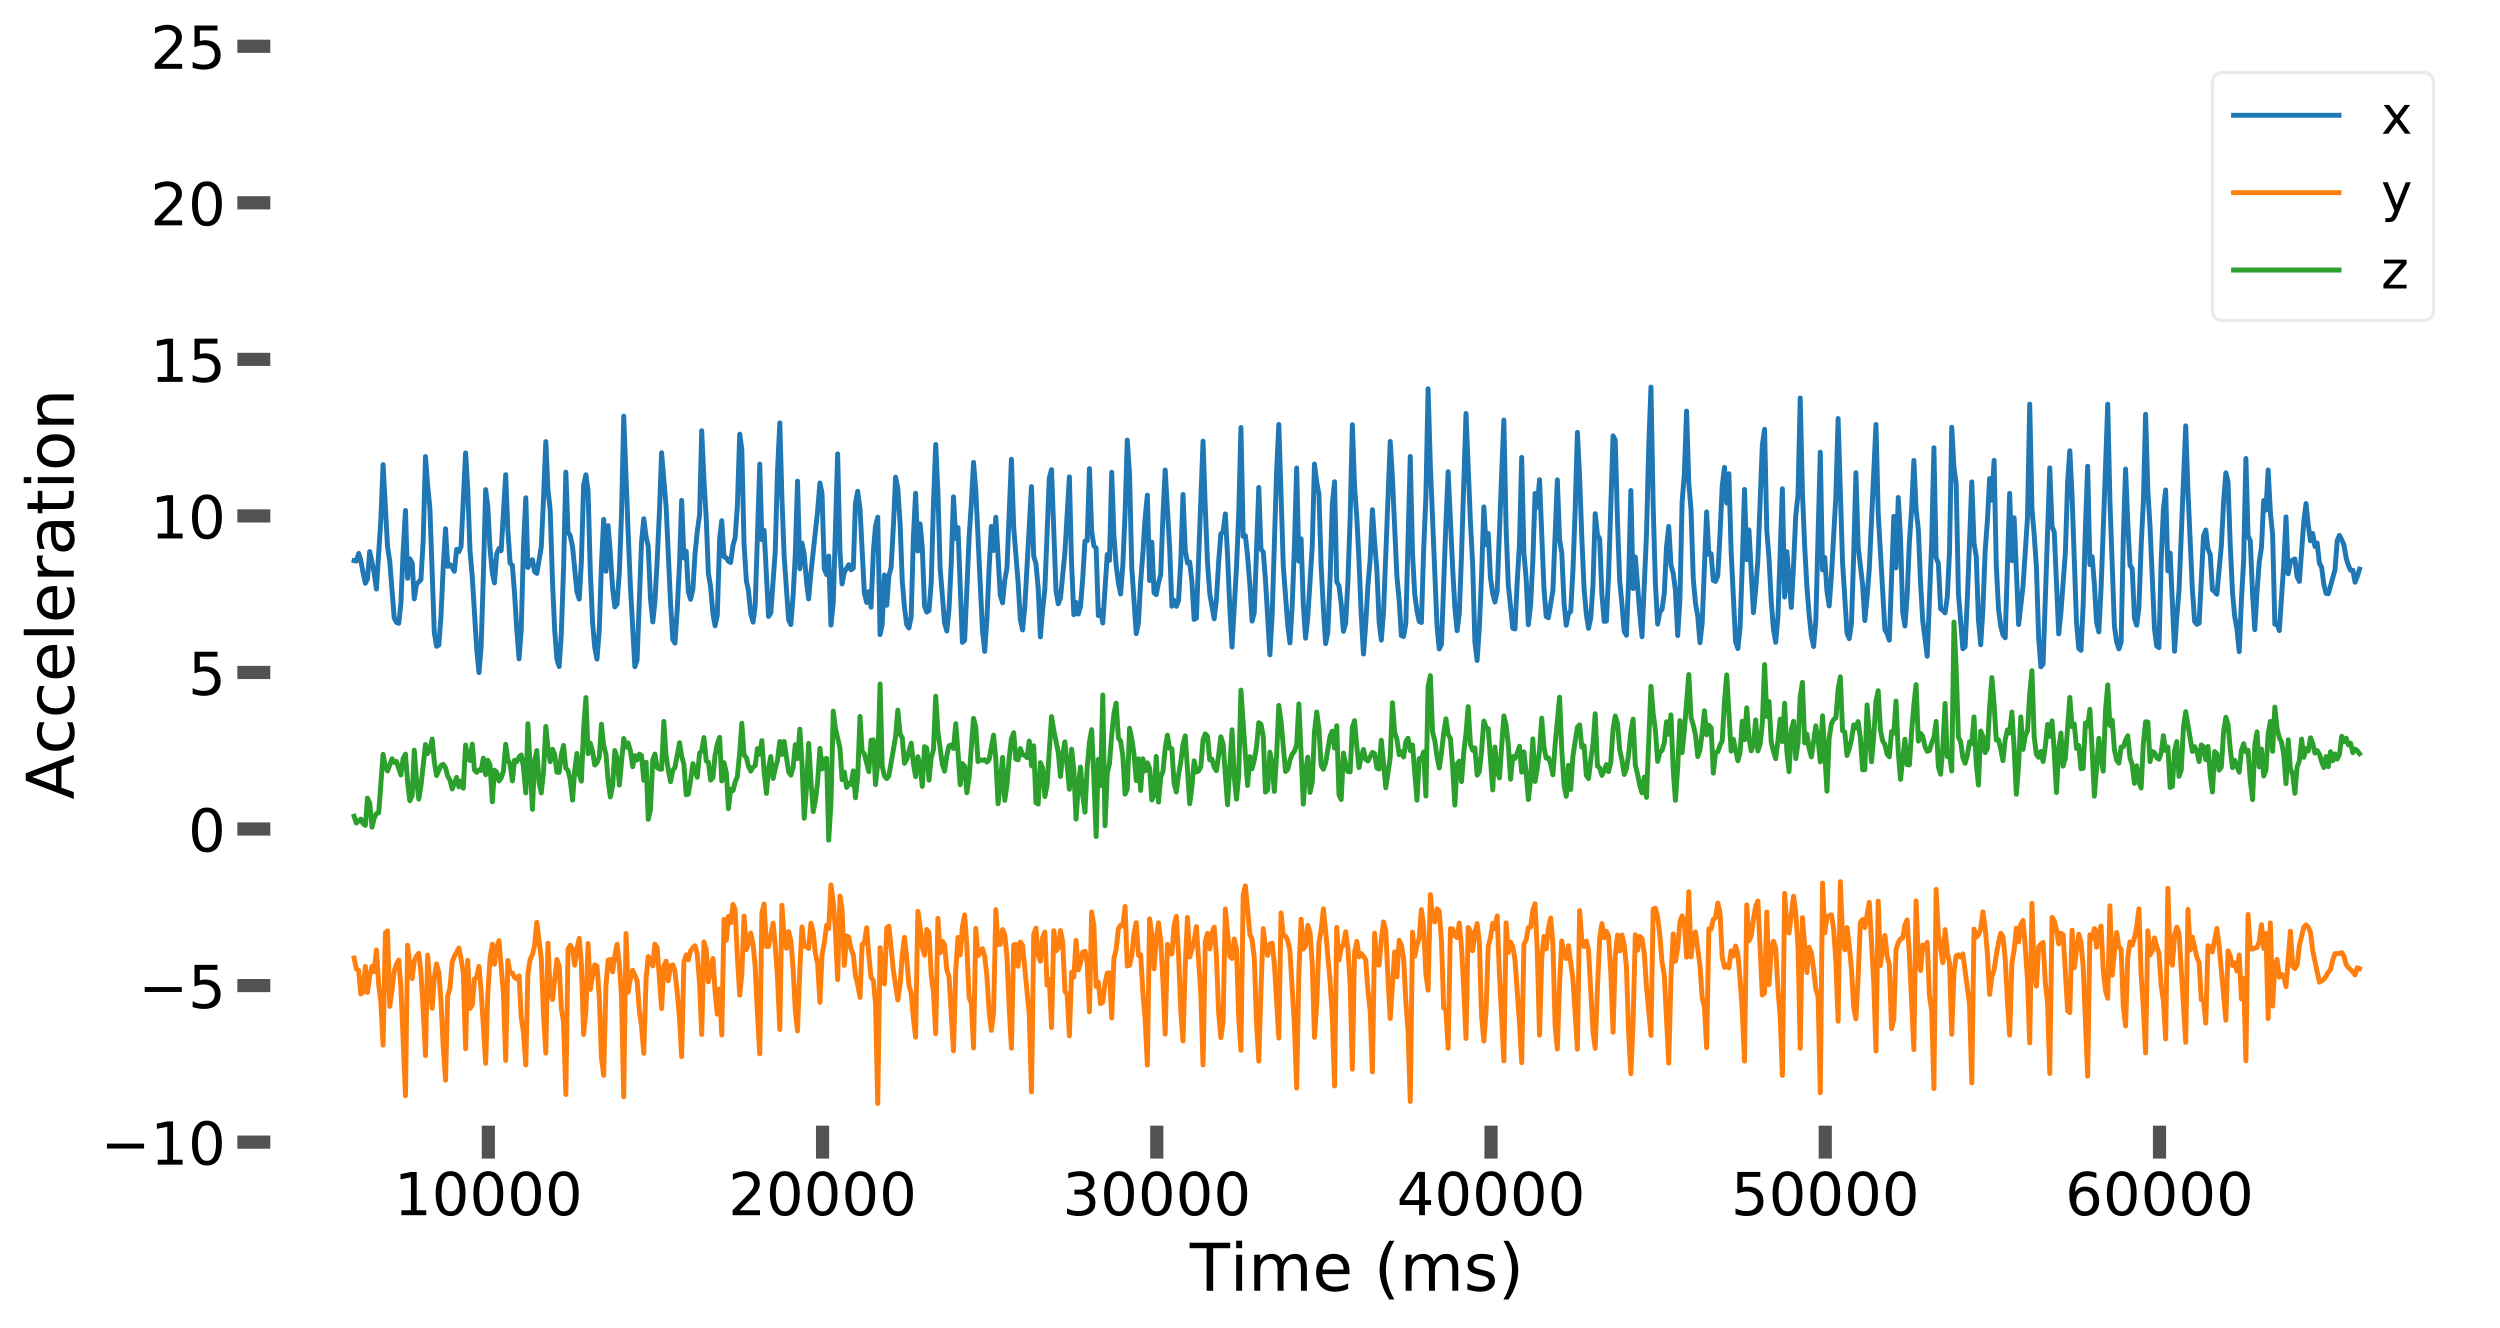 <?xml version="1.0" encoding="utf-8" standalone="no"?>
<!DOCTYPE svg PUBLIC "-//W3C//DTD SVG 1.1//EN"
  "http://www.w3.org/Graphics/SVG/1.1/DTD/svg11.dtd">
<!-- Created with matplotlib (https://matplotlib.org/) -->
<svg height="403.155pt" version="1.1" viewBox="0 0 758.845 403.155" width="758.845pt" xmlns="http://www.w3.org/2000/svg" xmlns:xlink="http://www.w3.org/1999/xlink">
 <defs>
  <style type="text/css">
*{stroke-linecap:butt;stroke-linejoin:round;}
  </style>
 </defs>
 <g id="figure_1">
  <g id="patch_1">
   <path d="M 0 403.155 
L 758.845 403.155 
L 758.845 0 
L 0 0 
z
" style="fill:#ffffff;"/>
  </g>
  <g id="axes_1">
   <g id="patch_2">
    <path d="M 77.045 346.679 
L 746.645 346.679 
L 746.645 14.039 
L 77.045 14.039 
z
" style="fill:#ffffff;"/>
   </g>
   <g id="matplotlib.axis_1">
    <g id="xtick_1">
     <g id="line2d_1">
      <defs>
       <path d="M 0 5 
L 0 -5 
" id="md908e964b9" style="stroke:#525252;stroke-width:4;"/>
      </defs>
      <g>
       <use style="fill:#525252;stroke:#525252;stroke-width:4;" x="148.225" xlink:href="#md908e964b9" y="346.679"/>
      </g>
     </g>
     <g id="text_1">
      <!-- 10000 -->
      <defs>
       <path d="M 12.406 8.297 
L 28.516 8.297 
L 28.516 63.922 
L 10.984 60.406 
L 10.984 69.391 
L 28.422 72.906 
L 38.281 72.906 
L 38.281 8.297 
L 54.391 8.297 
L 54.391 0 
L 12.406 0 
z
" id="DejaVuSans-49"/>
       <path d="M 31.781 66.406 
Q 24.172 66.406 20.328 58.906 
Q 16.5 51.422 16.5 36.375 
Q 16.5 21.391 20.328 13.891 
Q 24.172 6.391 31.781 6.391 
Q 39.453 6.391 43.281 13.891 
Q 47.125 21.391 47.125 36.375 
Q 47.125 51.422 43.281 58.906 
Q 39.453 66.406 31.781 66.406 
z
M 31.781 74.219 
Q 44.047 74.219 50.516 64.516 
Q 56.984 54.828 56.984 36.375 
Q 56.984 17.969 50.516 8.266 
Q 44.047 -1.422 31.781 -1.422 
Q 19.531 -1.422 13.062 8.266 
Q 6.594 17.969 6.594 36.375 
Q 6.594 54.828 13.062 64.516 
Q 19.531 74.219 31.781 74.219 
z
" id="DejaVuSans-48"/>
      </defs>
      <g transform="translate(119.593 368.856)scale(0.18 -0.18)">
       <use xlink:href="#DejaVuSans-49"/>
       <use x="63.623" xlink:href="#DejaVuSans-48"/>
       <use x="127.246" xlink:href="#DejaVuSans-48"/>
       <use x="190.869" xlink:href="#DejaVuSans-48"/>
       <use x="254.492" xlink:href="#DejaVuSans-48"/>
      </g>
     </g>
    </g>
    <g id="xtick_2">
     <g id="line2d_2">
      <g>
       <use style="fill:#525252;stroke:#525252;stroke-width:4;" x="249.677" xlink:href="#md908e964b9" y="346.679"/>
      </g>
     </g>
     <g id="text_2">
      <!-- 20000 -->
      <defs>
       <path d="M 19.188 8.297 
L 53.609 8.297 
L 53.609 0 
L 7.328 0 
L 7.328 8.297 
Q 12.938 14.109 22.625 23.891 
Q 32.328 33.688 34.812 36.531 
Q 39.547 41.844 41.422 45.531 
Q 43.312 49.219 43.312 52.781 
Q 43.312 58.594 39.234 62.25 
Q 35.156 65.922 28.609 65.922 
Q 23.969 65.922 18.812 64.312 
Q 13.672 62.703 7.812 59.422 
L 7.812 69.391 
Q 13.766 71.781 18.938 73 
Q 24.125 74.219 28.422 74.219 
Q 39.75 74.219 46.484 68.547 
Q 53.219 62.891 53.219 53.422 
Q 53.219 48.922 51.531 44.891 
Q 49.859 40.875 45.406 35.406 
Q 44.188 33.984 37.641 27.219 
Q 31.109 20.453 19.188 8.297 
z
" id="DejaVuSans-50"/>
      </defs>
      <g transform="translate(221.046 368.856)scale(0.18 -0.18)">
       <use xlink:href="#DejaVuSans-50"/>
       <use x="63.623" xlink:href="#DejaVuSans-48"/>
       <use x="127.246" xlink:href="#DejaVuSans-48"/>
       <use x="190.869" xlink:href="#DejaVuSans-48"/>
       <use x="254.492" xlink:href="#DejaVuSans-48"/>
      </g>
     </g>
    </g>
    <g id="xtick_3">
     <g id="line2d_3">
      <g>
       <use style="fill:#525252;stroke:#525252;stroke-width:4;" x="351.13" xlink:href="#md908e964b9" y="346.679"/>
      </g>
     </g>
     <g id="text_3">
      <!-- 30000 -->
      <defs>
       <path d="M 40.578 39.312 
Q 47.656 37.797 51.625 33 
Q 55.609 28.219 55.609 21.188 
Q 55.609 10.406 48.188 4.484 
Q 40.766 -1.422 27.094 -1.422 
Q 22.516 -1.422 17.656 -0.516 
Q 12.797 0.391 7.625 2.203 
L 7.625 11.719 
Q 11.719 9.328 16.594 8.109 
Q 21.484 6.891 26.812 6.891 
Q 36.078 6.891 40.938 10.547 
Q 45.797 14.203 45.797 21.188 
Q 45.797 27.641 41.281 31.266 
Q 36.766 34.906 28.719 34.906 
L 20.219 34.906 
L 20.219 43.016 
L 29.109 43.016 
Q 36.375 43.016 40.234 45.922 
Q 44.094 48.828 44.094 54.297 
Q 44.094 59.906 40.109 62.906 
Q 36.141 65.922 28.719 65.922 
Q 24.656 65.922 20.016 65.031 
Q 15.375 64.156 9.812 62.312 
L 9.812 71.094 
Q 15.438 72.656 20.344 73.438 
Q 25.25 74.219 29.594 74.219 
Q 40.828 74.219 47.359 69.109 
Q 53.906 64.016 53.906 55.328 
Q 53.906 49.266 50.438 45.094 
Q 46.969 40.922 40.578 39.312 
z
" id="DejaVuSans-51"/>
      </defs>
      <g transform="translate(322.499 368.856)scale(0.18 -0.18)">
       <use xlink:href="#DejaVuSans-51"/>
       <use x="63.623" xlink:href="#DejaVuSans-48"/>
       <use x="127.246" xlink:href="#DejaVuSans-48"/>
       <use x="190.869" xlink:href="#DejaVuSans-48"/>
       <use x="254.492" xlink:href="#DejaVuSans-48"/>
      </g>
     </g>
    </g>
    <g id="xtick_4">
     <g id="line2d_4">
      <g>
       <use style="fill:#525252;stroke:#525252;stroke-width:4;" x="452.583" xlink:href="#md908e964b9" y="346.679"/>
      </g>
     </g>
     <g id="text_4">
      <!-- 40000 -->
      <defs>
       <path d="M 37.797 64.312 
L 12.891 25.391 
L 37.797 25.391 
z
M 35.203 72.906 
L 47.609 72.906 
L 47.609 25.391 
L 58.016 25.391 
L 58.016 17.188 
L 47.609 17.188 
L 47.609 0 
L 37.797 0 
L 37.797 17.188 
L 4.891 17.188 
L 4.891 26.703 
z
" id="DejaVuSans-52"/>
      </defs>
      <g transform="translate(423.952 368.856)scale(0.18 -0.18)">
       <use xlink:href="#DejaVuSans-52"/>
       <use x="63.623" xlink:href="#DejaVuSans-48"/>
       <use x="127.246" xlink:href="#DejaVuSans-48"/>
       <use x="190.869" xlink:href="#DejaVuSans-48"/>
       <use x="254.492" xlink:href="#DejaVuSans-48"/>
      </g>
     </g>
    </g>
    <g id="xtick_5">
     <g id="line2d_5">
      <g>
       <use style="fill:#525252;stroke:#525252;stroke-width:4;" x="554.036" xlink:href="#md908e964b9" y="346.679"/>
      </g>
     </g>
     <g id="text_5">
      <!-- 50000 -->
      <defs>
       <path d="M 10.797 72.906 
L 49.516 72.906 
L 49.516 64.594 
L 19.828 64.594 
L 19.828 46.734 
Q 21.969 47.469 24.109 47.828 
Q 26.266 48.188 28.422 48.188 
Q 40.625 48.188 47.75 41.5 
Q 54.891 34.812 54.891 23.391 
Q 54.891 11.625 47.562 5.094 
Q 40.234 -1.422 26.906 -1.422 
Q 22.312 -1.422 17.547 -0.641 
Q 12.797 0.141 7.719 1.703 
L 7.719 11.625 
Q 12.109 9.234 16.797 8.062 
Q 21.484 6.891 26.703 6.891 
Q 35.156 6.891 40.078 11.328 
Q 45.016 15.766 45.016 23.391 
Q 45.016 31 40.078 35.438 
Q 35.156 39.891 26.703 39.891 
Q 22.75 39.891 18.812 39.016 
Q 14.891 38.141 10.797 36.281 
z
" id="DejaVuSans-53"/>
      </defs>
      <g transform="translate(525.405 368.856)scale(0.18 -0.18)">
       <use xlink:href="#DejaVuSans-53"/>
       <use x="63.623" xlink:href="#DejaVuSans-48"/>
       <use x="127.246" xlink:href="#DejaVuSans-48"/>
       <use x="190.869" xlink:href="#DejaVuSans-48"/>
       <use x="254.492" xlink:href="#DejaVuSans-48"/>
      </g>
     </g>
    </g>
    <g id="xtick_6">
     <g id="line2d_6">
      <g>
       <use style="fill:#525252;stroke:#525252;stroke-width:4;" x="655.489" xlink:href="#md908e964b9" y="346.679"/>
      </g>
     </g>
     <g id="text_6">
      <!-- 60000 -->
      <defs>
       <path d="M 33.016 40.375 
Q 26.375 40.375 22.484 35.828 
Q 18.609 31.297 18.609 23.391 
Q 18.609 15.531 22.484 10.953 
Q 26.375 6.391 33.016 6.391 
Q 39.656 6.391 43.531 10.953 
Q 47.406 15.531 47.406 23.391 
Q 47.406 31.297 43.531 35.828 
Q 39.656 40.375 33.016 40.375 
z
M 52.594 71.297 
L 52.594 62.312 
Q 48.875 64.062 45.094 64.984 
Q 41.312 65.922 37.594 65.922 
Q 27.828 65.922 22.672 59.328 
Q 17.531 52.734 16.797 39.406 
Q 19.672 43.656 24.016 45.922 
Q 28.375 48.188 33.594 48.188 
Q 44.578 48.188 50.953 41.516 
Q 57.328 34.859 57.328 23.391 
Q 57.328 12.156 50.688 5.359 
Q 44.047 -1.422 33.016 -1.422 
Q 20.359 -1.422 13.672 8.266 
Q 6.984 17.969 6.984 36.375 
Q 6.984 53.656 15.188 63.938 
Q 23.391 74.219 37.203 74.219 
Q 40.922 74.219 44.703 73.484 
Q 48.484 72.75 52.594 71.297 
z
" id="DejaVuSans-54"/>
      </defs>
      <g transform="translate(626.858 368.856)scale(0.18 -0.18)">
       <use xlink:href="#DejaVuSans-54"/>
       <use x="63.623" xlink:href="#DejaVuSans-48"/>
       <use x="127.246" xlink:href="#DejaVuSans-48"/>
       <use x="190.869" xlink:href="#DejaVuSans-48"/>
       <use x="254.492" xlink:href="#DejaVuSans-48"/>
      </g>
     </g>
    </g>
    <g id="text_7">
     <!-- Time (ms) -->
     <defs>
      <path d="M -0.297 72.906 
L 61.375 72.906 
L 61.375 64.594 
L 35.5 64.594 
L 35.5 0 
L 25.594 0 
L 25.594 64.594 
L -0.297 64.594 
z
" id="DejaVuSans-84"/>
      <path d="M 9.422 54.688 
L 18.406 54.688 
L 18.406 0 
L 9.422 0 
z
M 9.422 75.984 
L 18.406 75.984 
L 18.406 64.594 
L 9.422 64.594 
z
" id="DejaVuSans-105"/>
      <path d="M 52 44.188 
Q 55.375 50.25 60.062 53.125 
Q 64.75 56 71.094 56 
Q 79.641 56 84.281 50.016 
Q 88.922 44.047 88.922 33.016 
L 88.922 0 
L 79.891 0 
L 79.891 32.719 
Q 79.891 40.578 77.094 44.375 
Q 74.312 48.188 68.609 48.188 
Q 61.625 48.188 57.562 43.547 
Q 53.516 38.922 53.516 30.906 
L 53.516 0 
L 44.484 0 
L 44.484 32.719 
Q 44.484 40.625 41.703 44.406 
Q 38.922 48.188 33.109 48.188 
Q 26.219 48.188 22.156 43.531 
Q 18.109 38.875 18.109 30.906 
L 18.109 0 
L 9.078 0 
L 9.078 54.688 
L 18.109 54.688 
L 18.109 46.188 
Q 21.188 51.219 25.484 53.609 
Q 29.781 56 35.688 56 
Q 41.656 56 45.828 52.969 
Q 50 49.953 52 44.188 
z
" id="DejaVuSans-109"/>
      <path d="M 56.203 29.594 
L 56.203 25.203 
L 14.891 25.203 
Q 15.484 15.922 20.484 11.062 
Q 25.484 6.203 34.422 6.203 
Q 39.594 6.203 44.453 7.469 
Q 49.312 8.734 54.109 11.281 
L 54.109 2.781 
Q 49.266 0.734 44.188 -0.344 
Q 39.109 -1.422 33.891 -1.422 
Q 20.797 -1.422 13.156 6.188 
Q 5.516 13.812 5.516 26.812 
Q 5.516 40.234 12.766 48.109 
Q 20.016 56 32.328 56 
Q 43.359 56 49.781 48.891 
Q 56.203 41.797 56.203 29.594 
z
M 47.219 32.234 
Q 47.125 39.594 43.094 43.984 
Q 39.062 48.391 32.422 48.391 
Q 24.906 48.391 20.391 44.141 
Q 15.875 39.891 15.188 32.172 
z
" id="DejaVuSans-101"/>
      <path id="DejaVuSans-32"/>
      <path d="M 31 75.875 
Q 24.469 64.656 21.281 53.656 
Q 18.109 42.672 18.109 31.391 
Q 18.109 20.125 21.312 9.062 
Q 24.516 -2 31 -13.188 
L 23.188 -13.188 
Q 15.875 -1.703 12.234 9.375 
Q 8.594 20.453 8.594 31.391 
Q 8.594 42.281 12.203 53.312 
Q 15.828 64.359 23.188 75.875 
z
" id="DejaVuSans-40"/>
      <path d="M 44.281 53.078 
L 44.281 44.578 
Q 40.484 46.531 36.375 47.5 
Q 32.281 48.484 27.875 48.484 
Q 21.188 48.484 17.844 46.438 
Q 14.5 44.391 14.5 40.281 
Q 14.5 37.156 16.891 35.375 
Q 19.281 33.594 26.516 31.984 
L 29.594 31.297 
Q 39.156 29.25 43.188 25.516 
Q 47.219 21.781 47.219 15.094 
Q 47.219 7.469 41.188 3.016 
Q 35.156 -1.422 24.609 -1.422 
Q 20.219 -1.422 15.453 -0.562 
Q 10.688 0.297 5.422 2 
L 5.422 11.281 
Q 10.406 8.688 15.234 7.391 
Q 20.062 6.109 24.812 6.109 
Q 31.156 6.109 34.562 8.281 
Q 37.984 10.453 37.984 14.406 
Q 37.984 18.062 35.516 20.016 
Q 33.062 21.969 24.703 23.781 
L 21.578 24.516 
Q 13.234 26.266 9.516 29.906 
Q 5.812 33.547 5.812 39.891 
Q 5.812 47.609 11.281 51.797 
Q 16.75 56 26.812 56 
Q 31.781 56 36.172 55.266 
Q 40.578 54.547 44.281 53.078 
z
" id="DejaVuSans-115"/>
      <path d="M 8.016 75.875 
L 15.828 75.875 
Q 23.141 64.359 26.781 53.312 
Q 30.422 42.281 30.422 31.391 
Q 30.422 20.453 26.781 9.375 
Q 23.141 -1.703 15.828 -13.188 
L 8.016 -13.188 
Q 14.5 -2 17.703 9.062 
Q 20.906 20.125 20.906 31.391 
Q 20.906 42.672 17.703 53.656 
Q 14.5 64.656 8.016 75.875 
z
" id="DejaVuSans-41"/>
     </defs>
     <g transform="translate(361.138 391.796)scale(0.2 -0.2)">
      <use xlink:href="#DejaVuSans-84"/>
      <use x="61.037" xlink:href="#DejaVuSans-105"/>
      <use x="88.82" xlink:href="#DejaVuSans-109"/>
      <use x="186.232" xlink:href="#DejaVuSans-101"/>
      <use x="247.756" xlink:href="#DejaVuSans-32"/>
      <use x="279.543" xlink:href="#DejaVuSans-40"/>
      <use x="318.557" xlink:href="#DejaVuSans-109"/>
      <use x="415.969" xlink:href="#DejaVuSans-115"/>
      <use x="468.068" xlink:href="#DejaVuSans-41"/>
     </g>
    </g>
   </g>
   <g id="matplotlib.axis_2">
    <g id="ytick_1">
     <g id="line2d_7">
      <defs>
       <path d="M 5 0 
L -5 -0 
" id="m9641fb5e3d" style="stroke:#525252;stroke-width:4;"/>
      </defs>
      <g>
       <use style="fill:#525252;stroke:#525252;stroke-width:4;" x="77.045" xlink:href="#m9641fb5e3d" y="346.679"/>
      </g>
     </g>
     <g id="text_8">
      <!-- −10 -->
      <defs>
       <path d="M 10.594 35.5 
L 73.188 35.5 
L 73.188 27.203 
L 10.594 27.203 
z
" id="DejaVuSans-8722"/>
      </defs>
      <g transform="translate(30.556 353.517)scale(0.18 -0.18)">
       <use xlink:href="#DejaVuSans-8722"/>
       <use x="83.789" xlink:href="#DejaVuSans-49"/>
       <use x="147.412" xlink:href="#DejaVuSans-48"/>
      </g>
     </g>
    </g>
    <g id="ytick_2">
     <g id="line2d_8">
      <g>
       <use style="fill:#525252;stroke:#525252;stroke-width:4;" x="77.045" xlink:href="#m9641fb5e3d" y="299.159"/>
      </g>
     </g>
     <g id="text_9">
      <!-- −5 -->
      <g transform="translate(42.009 305.997)scale(0.18 -0.18)">
       <use xlink:href="#DejaVuSans-8722"/>
       <use x="83.789" xlink:href="#DejaVuSans-53"/>
      </g>
     </g>
    </g>
    <g id="ytick_3">
     <g id="line2d_9">
      <g>
       <use style="fill:#525252;stroke:#525252;stroke-width:4;" x="77.045" xlink:href="#m9641fb5e3d" y="251.639"/>
      </g>
     </g>
     <g id="text_10">
      <!-- 0 -->
      <g transform="translate(57.092 258.477)scale(0.18 -0.18)">
       <use xlink:href="#DejaVuSans-48"/>
      </g>
     </g>
    </g>
    <g id="ytick_4">
     <g id="line2d_10">
      <g>
       <use style="fill:#525252;stroke:#525252;stroke-width:4;" x="77.045" xlink:href="#m9641fb5e3d" y="204.119"/>
      </g>
     </g>
     <g id="text_11">
      <!-- 5 -->
      <g transform="translate(57.092 210.957)scale(0.18 -0.18)">
       <use xlink:href="#DejaVuSans-53"/>
      </g>
     </g>
    </g>
    <g id="ytick_5">
     <g id="line2d_11">
      <g>
       <use style="fill:#525252;stroke:#525252;stroke-width:4;" x="77.045" xlink:href="#m9641fb5e3d" y="156.599"/>
      </g>
     </g>
     <g id="text_12">
      <!-- 10 -->
      <g transform="translate(45.64 163.437)scale(0.18 -0.18)">
       <use xlink:href="#DejaVuSans-49"/>
       <use x="63.623" xlink:href="#DejaVuSans-48"/>
      </g>
     </g>
    </g>
    <g id="ytick_6">
     <g id="line2d_12">
      <g>
       <use style="fill:#525252;stroke:#525252;stroke-width:4;" x="77.045" xlink:href="#m9641fb5e3d" y="109.079"/>
      </g>
     </g>
     <g id="text_13">
      <!-- 15 -->
      <g transform="translate(45.64 115.917)scale(0.18 -0.18)">
       <use xlink:href="#DejaVuSans-49"/>
       <use x="63.623" xlink:href="#DejaVuSans-53"/>
      </g>
     </g>
    </g>
    <g id="ytick_7">
     <g id="line2d_13">
      <g>
       <use style="fill:#525252;stroke:#525252;stroke-width:4;" x="77.045" xlink:href="#m9641fb5e3d" y="61.559"/>
      </g>
     </g>
     <g id="text_14">
      <!-- 20 -->
      <g transform="translate(45.64 68.397)scale(0.18 -0.18)">
       <use xlink:href="#DejaVuSans-50"/>
       <use x="63.623" xlink:href="#DejaVuSans-48"/>
      </g>
     </g>
    </g>
    <g id="ytick_8">
     <g id="line2d_14">
      <g>
       <use style="fill:#525252;stroke:#525252;stroke-width:4;" x="77.045" xlink:href="#m9641fb5e3d" y="14.039"/>
      </g>
     </g>
     <g id="text_15">
      <!-- 25 -->
      <g transform="translate(45.64 20.877)scale(0.18 -0.18)">
       <use xlink:href="#DejaVuSans-50"/>
       <use x="63.623" xlink:href="#DejaVuSans-53"/>
      </g>
     </g>
    </g>
    <g id="text_16">
     <!-- Acceleration -->
     <defs>
      <path d="M 34.188 63.188 
L 20.797 26.906 
L 47.609 26.906 
z
M 28.609 72.906 
L 39.797 72.906 
L 67.578 0 
L 57.328 0 
L 50.688 18.703 
L 17.828 18.703 
L 11.188 0 
L 0.781 0 
z
" id="DejaVuSans-65"/>
      <path d="M 48.781 52.594 
L 48.781 44.188 
Q 44.969 46.297 41.141 47.344 
Q 37.312 48.391 33.406 48.391 
Q 24.656 48.391 19.812 42.844 
Q 14.984 37.312 14.984 27.297 
Q 14.984 17.281 19.812 11.734 
Q 24.656 6.203 33.406 6.203 
Q 37.312 6.203 41.141 7.25 
Q 44.969 8.297 48.781 10.406 
L 48.781 2.094 
Q 45.016 0.344 40.984 -0.531 
Q 36.969 -1.422 32.422 -1.422 
Q 20.062 -1.422 12.781 6.344 
Q 5.516 14.109 5.516 27.297 
Q 5.516 40.672 12.859 48.328 
Q 20.219 56 33.016 56 
Q 37.156 56 41.109 55.141 
Q 45.062 54.297 48.781 52.594 
z
" id="DejaVuSans-99"/>
      <path d="M 9.422 75.984 
L 18.406 75.984 
L 18.406 0 
L 9.422 0 
z
" id="DejaVuSans-108"/>
      <path d="M 41.109 46.297 
Q 39.594 47.172 37.812 47.578 
Q 36.031 48 33.891 48 
Q 26.266 48 22.188 43.047 
Q 18.109 38.094 18.109 28.812 
L 18.109 0 
L 9.078 0 
L 9.078 54.688 
L 18.109 54.688 
L 18.109 46.188 
Q 20.953 51.172 25.484 53.578 
Q 30.031 56 36.531 56 
Q 37.453 56 38.578 55.875 
Q 39.703 55.766 41.062 55.516 
z
" id="DejaVuSans-114"/>
      <path d="M 34.281 27.484 
Q 23.391 27.484 19.188 25 
Q 14.984 22.516 14.984 16.5 
Q 14.984 11.719 18.141 8.906 
Q 21.297 6.109 26.703 6.109 
Q 34.188 6.109 38.703 11.406 
Q 43.219 16.703 43.219 25.484 
L 43.219 27.484 
z
M 52.203 31.203 
L 52.203 0 
L 43.219 0 
L 43.219 8.297 
Q 40.141 3.328 35.547 0.953 
Q 30.953 -1.422 24.312 -1.422 
Q 15.922 -1.422 10.953 3.297 
Q 6 8.016 6 15.922 
Q 6 25.141 12.172 29.828 
Q 18.359 34.516 30.609 34.516 
L 43.219 34.516 
L 43.219 35.406 
Q 43.219 41.609 39.141 45 
Q 35.062 48.391 27.688 48.391 
Q 23 48.391 18.547 47.266 
Q 14.109 46.141 10.016 43.891 
L 10.016 52.203 
Q 14.938 54.109 19.578 55.047 
Q 24.219 56 28.609 56 
Q 40.484 56 46.344 49.844 
Q 52.203 43.703 52.203 31.203 
z
" id="DejaVuSans-97"/>
      <path d="M 18.312 70.219 
L 18.312 54.688 
L 36.812 54.688 
L 36.812 47.703 
L 18.312 47.703 
L 18.312 18.016 
Q 18.312 11.328 20.141 9.422 
Q 21.969 7.516 27.594 7.516 
L 36.812 7.516 
L 36.812 0 
L 27.594 0 
Q 17.188 0 13.234 3.875 
Q 9.281 7.766 9.281 18.016 
L 9.281 47.703 
L 2.688 47.703 
L 2.688 54.688 
L 9.281 54.688 
L 9.281 70.219 
z
" id="DejaVuSans-116"/>
      <path d="M 30.609 48.391 
Q 23.391 48.391 19.188 42.75 
Q 14.984 37.109 14.984 27.297 
Q 14.984 17.484 19.156 11.844 
Q 23.344 6.203 30.609 6.203 
Q 37.797 6.203 41.984 11.859 
Q 46.188 17.531 46.188 27.297 
Q 46.188 37.016 41.984 42.703 
Q 37.797 48.391 30.609 48.391 
z
M 30.609 56 
Q 42.328 56 49.016 48.375 
Q 55.719 40.766 55.719 27.297 
Q 55.719 13.875 49.016 6.219 
Q 42.328 -1.422 30.609 -1.422 
Q 18.844 -1.422 12.172 6.219 
Q 5.516 13.875 5.516 27.297 
Q 5.516 40.766 12.172 48.375 
Q 18.844 56 30.609 56 
z
" id="DejaVuSans-111"/>
      <path d="M 54.891 33.016 
L 54.891 0 
L 45.906 0 
L 45.906 32.719 
Q 45.906 40.484 42.875 44.328 
Q 39.844 48.188 33.797 48.188 
Q 26.516 48.188 22.312 43.547 
Q 18.109 38.922 18.109 30.906 
L 18.109 0 
L 9.078 0 
L 9.078 54.688 
L 18.109 54.688 
L 18.109 46.188 
Q 21.344 51.125 25.703 53.562 
Q 30.078 56 35.797 56 
Q 45.219 56 50.047 50.172 
Q 54.891 44.344 54.891 33.016 
z
" id="DejaVuSans-110"/>
     </defs>
     <g transform="translate(22.397 242.673)rotate(-90)scale(0.2 -0.2)">
      <use xlink:href="#DejaVuSans-65"/>
      <use x="68.393" xlink:href="#DejaVuSans-99"/>
      <use x="123.373" xlink:href="#DejaVuSans-99"/>
      <use x="178.354" xlink:href="#DejaVuSans-101"/>
      <use x="239.877" xlink:href="#DejaVuSans-108"/>
      <use x="267.66" xlink:href="#DejaVuSans-101"/>
      <use x="329.184" xlink:href="#DejaVuSans-114"/>
      <use x="370.297" xlink:href="#DejaVuSans-97"/>
      <use x="431.576" xlink:href="#DejaVuSans-116"/>
      <use x="470.785" xlink:href="#DejaVuSans-105"/>
      <use x="498.568" xlink:href="#DejaVuSans-111"/>
      <use x="559.75" xlink:href="#DejaVuSans-110"/>
     </g>
    </g>
   </g>
   <g id="line2d_15">
    <path clip-path="url(#p942a8fbd7c)" d="M 107.481 170.165 
L 108.161 170.298 
L 108.871 167.996 
L 109.51 170.022 
L 110.19 173.769 
L 110.9 177.045 
L 111.539 175.702 
L 112.219 167.422 
L 113.568 173.796 
L 114.248 178.811 
L 115.597 157.842 
L 116.277 141.032 
L 117.626 165.862 
L 118.306 170.41 
L 119.655 187.54 
L 120.335 188.9 
L 121.035 189.202 
L 121.684 183.214 
L 122.364 167.511 
L 123.074 154.946 
L 123.714 175.526 
L 124.393 169.612 
L 125.103 170.889 
L 125.743 181.784 
L 126.422 177.362 
L 127.772 175.903 
L 128.451 164.24 
L 129.151 138.581 
L 129.801 147.282 
L 130.48 154.172 
L 131.83 192.031 
L 132.509 196.17 
L 133.209 195.769 
L 133.859 186.937 
L 134.539 172.104 
L 135.239 160.5 
L 135.888 171.917 
L 136.568 171.359 
L 137.268 172.286 
L 137.917 173.412 
L 138.597 166.761 
L 139.297 167.472 
L 139.946 165.859 
L 141.326 137.489 
L 141.975 148.54 
L 142.655 166.913 
L 143.365 175.338 
L 144.684 196.893 
L 145.394 204.157 
L 146.033 196.346 
L 146.713 174.89 
L 147.413 148.628 
L 148.062 153.734 
L 148.742 166.579 
L 149.442 173.925 
L 150.091 176.913 
L 150.771 168.074 
L 151.471 166.502 
L 152.12 167.161 
L 153.5 144.083 
L 154.149 160.794 
L 154.829 170.895 
L 155.529 171.669 
L 156.178 180.056 
L 156.858 190.974 
L 157.558 199.98 
L 158.207 191.121 
L 158.887 166.064 
L 159.597 151.086 
L 160.237 172.275 
L 160.916 170.709 
L 161.616 169.894 
L 162.266 173.483 
L 162.945 174.051 
L 164.295 166.08 
L 164.974 151.476 
L 165.674 134.046 
L 166.324 148.531 
L 167.003 154.855 
L 167.714 176.741 
L 168.353 190.993 
L 169.032 200.041 
L 169.733 202.32 
L 170.382 192.425 
L 171.062 172.44 
L 171.751 143.322 
L 172.411 161.399 
L 173.091 162.642 
L 173.791 165.984 
L 175.12 179.661 
L 175.82 181.865 
L 176.469 170.592 
L 177.149 147.275 
L 177.849 144.124 
L 178.498 149.004 
L 179.178 173.345 
L 179.878 189.052 
L 180.527 196.55 
L 181.207 200.064 
L 181.917 190.979 
L 182.556 171.446 
L 183.236 157.657 
L 183.936 173.396 
L 184.585 159.558 
L 185.265 168.185 
L 185.965 178.698 
L 186.614 184.224 
L 187.294 183.376 
L 187.994 173.621 
L 188.643 156.346 
L 189.323 126.337 
L 190.672 161.779 
L 191.352 178.013 
L 192.701 202.374 
L 193.381 200.347 
L 194.731 164.527 
L 195.41 157.463 
L 196.12 163.048 
L 196.76 165.89 
L 197.439 181.619 
L 198.149 188.779 
L 198.789 182.781 
L 199.468 170.34 
L 200.179 155.107 
L 200.818 137.43 
L 202.197 153.929 
L 203.526 182.854 
L 204.226 194.211 
L 204.876 195.205 
L 205.556 185.19 
L 206.266 171.009 
L 206.905 151.863 
L 207.585 169.373 
L 208.285 167.317 
L 208.934 179.676 
L 209.614 181.923 
L 210.324 178.835 
L 210.963 168.167 
L 211.643 161.371 
L 212.353 156.266 
L 212.992 130.751 
L 213.672 145.65 
L 214.372 157.421 
L 215.021 174.063 
L 215.701 178.111 
L 216.411 186.379 
L 217.05 189.953 
L 217.73 186.713 
L 218.44 163.452 
L 219.079 158.06 
L 219.759 168.969 
L 220.469 169.336 
L 221.108 170.357 
L 221.778 170.756 
L 222.498 165.547 
L 223.137 163.231 
L 223.817 153.661 
L 224.527 131.787 
L 225.166 136.314 
L 225.846 165.159 
L 226.556 176.358 
L 227.195 179.289 
L 227.875 186.253 
L 228.585 188.849 
L 229.224 183.959 
L 230.614 140.865 
L 231.254 163.793 
L 231.933 160.991 
L 233.283 187.119 
L 233.962 186.065 
L 235.312 167.447 
L 235.991 143.238 
L 236.702 128.36 
L 237.341 151.125 
L 238.02 168.854 
L 239.38 188.185 
L 240.049 189.57 
L 240.75 180.737 
L 241.399 168.322 
L 242.079 146.066 
L 242.789 172.652 
L 243.428 164.833 
L 244.108 168.208 
L 244.818 176.641 
L 245.457 181.805 
L 246.137 174.026 
L 248.166 155.164 
L 248.876 146.601 
L 249.515 149.725 
L 250.195 172.646 
L 250.905 174.426 
L 251.544 168.801 
L 252.224 189.748 
L 252.934 182.946 
L 254.253 137.766 
L 254.963 167.468 
L 255.602 177.254 
L 256.282 173.656 
L 257.631 171.393 
L 258.311 172.941 
L 259.011 172.446 
L 259.66 152.684 
L 260.34 149.137 
L 261.05 154.583 
L 262.369 180.048 
L 263.079 182.885 
L 263.718 179.579 
L 264.398 184.301 
L 265.108 167.324 
L 265.748 159.737 
L 266.427 156.99 
L 267.137 192.639 
L 267.777 189.569 
L 268.456 174.523 
L 269.166 183.727 
L 269.806 174.849 
L 270.485 172.22 
L 271.196 159.309 
L 271.835 144.825 
L 272.514 148.237 
L 273.225 159.134 
L 273.864 176.251 
L 274.543 184.387 
L 275.223 189.604 
L 275.893 190.614 
L 276.573 187.246 
L 277.242 163.202 
L 277.922 149.719 
L 278.602 167.247 
L 279.281 159.012 
L 279.951 166.346 
L 280.631 184.006 
L 281.3 185.802 
L 281.99 185.359 
L 282.66 176.749 
L 283.339 152.887 
L 284.019 134.912 
L 284.689 149.301 
L 285.368 172.467 
L 286.718 189.176 
L 287.398 191.538 
L 288.067 184.817 
L 288.747 170.699 
L 289.416 150.816 
L 290.106 163.492 
L 290.776 160.143 
L 292.125 194.992 
L 292.805 194.401 
L 294.164 163.16 
L 294.834 152.909 
L 295.504 140.335 
L 296.183 148.723 
L 298.212 191.361 
L 298.892 197.733 
L 299.562 187.907 
L 300.241 172.333 
L 300.921 159.781 
L 301.591 167.084 
L 302.271 157.013 
L 303.62 180.629 
L 304.31 182.979 
L 304.979 176.125 
L 305.649 172.476 
L 307.008 139.412 
L 307.688 159.998 
L 309.037 176.818 
L 309.707 188.045 
L 310.397 191.212 
L 311.066 184.119 
L 313.096 147.703 
L 313.775 168.864 
L 314.445 171.054 
L 315.125 178.496 
L 315.794 193.315 
L 316.474 185.23 
L 317.154 178.801 
L 318.503 145.127 
L 319.183 142.555 
L 320.532 179.239 
L 321.212 183.288 
L 321.892 181.546 
L 323.241 167.683 
L 324.6 144.758 
L 325.27 171.301 
L 325.95 186.587 
L 326.619 182.81 
L 327.299 186.389 
L 327.979 184.102 
L 328.648 175.526 
L 329.328 164.246 
L 329.998 164.162 
L 330.687 142.247 
L 331.357 161.22 
L 332.037 165.685 
L 332.717 166.364 
L 333.386 186.849 
L 334.056 185.254 
L 334.735 189.113 
L 336.095 168.309 
L 336.765 170.1 
L 337.444 143.364 
L 338.124 162.627 
L 338.794 171.658 
L 339.473 176.845 
L 340.143 180.306 
L 340.823 171.527 
L 341.502 155.855 
L 342.172 133.581 
L 342.862 143.834 
L 343.531 172.207 
L 344.891 192.336 
L 345.56 189.049 
L 346.23 176.563 
L 346.91 167.928 
L 347.59 157.195 
L 348.269 150.287 
L 348.939 176.231 
L 349.619 164.556 
L 350.298 179.962 
L 350.968 180.498 
L 351.648 176.933 
L 352.317 174.423 
L 353.007 156.366 
L 353.677 142.669 
L 355.026 166.236 
L 355.706 184.022 
L 356.375 182.204 
L 357.065 184.036 
L 357.735 182.239 
L 358.404 170.458 
L 359.084 150.093 
L 359.764 166.959 
L 360.444 170.899 
L 361.123 170.606 
L 361.793 176.557 
L 362.463 188.029 
L 363.152 187.615 
L 365.171 133.906 
L 365.851 154.146 
L 366.521 170.724 
L 367.211 180.266 
L 368.55 187.833 
L 369.229 181.96 
L 369.909 170.541 
L 370.579 162.062 
L 371.258 161.39 
L 371.938 156 
L 372.608 168.568 
L 373.298 184.57 
L 373.967 196.407 
L 375.327 172.096 
L 375.996 156.026 
L 376.676 129.761 
L 377.356 162.843 
L 378.025 162.608 
L 378.695 168.862 
L 379.385 177.536 
L 380.054 188.52 
L 380.724 185.979 
L 382.083 147.956 
L 382.753 166.686 
L 383.443 167.562 
L 384.113 175.998 
L 385.462 198.772 
L 386.142 186.678 
L 387.491 143.36 
L 388.171 128.84 
L 389.53 171.905 
L 390.869 189.664 
L 391.549 195.148 
L 392.229 183.845 
L 392.898 165.983 
L 393.588 142.062 
L 394.258 170.35 
L 394.927 163.586 
L 395.607 183.542 
L 396.287 193.72 
L 396.967 187.295 
L 398.316 165.839 
L 398.986 140.839 
L 399.675 146.353 
L 400.345 150.011 
L 401.015 171.632 
L 401.694 184.796 
L 402.374 195.359 
L 403.044 191.977 
L 403.723 175.67 
L 404.403 153.027 
L 405.083 146.227 
L 405.752 176.617 
L 406.432 177.828 
L 407.102 183.274 
L 407.782 191.639 
L 408.461 189.129 
L 409.131 176.732 
L 409.821 157.178 
L 410.49 128.929 
L 411.16 147.669 
L 411.85 157.162 
L 412.519 170.374 
L 413.189 186.671 
L 413.869 198.523 
L 414.538 189.545 
L 415.218 177.781 
L 415.898 169.807 
L 416.577 154.704 
L 417.247 164.53 
L 417.927 172.829 
L 418.607 188.663 
L 419.276 194.318 
L 419.956 185.793 
L 421.985 133.993 
L 422.665 145.319 
L 424.014 174.977 
L 424.694 182.198 
L 425.363 192.926 
L 426.043 193.192 
L 426.723 189.213 
L 428.072 138.54 
L 428.752 168.014 
L 429.421 180.285 
L 430.101 185.425 
L 430.781 188.637 
L 431.45 188.961 
L 432.13 166.899 
L 432.81 150.898 
L 433.48 118.016 
L 434.169 141.4 
L 436.188 190.017 
L 436.868 196.971 
L 437.538 195.559 
L 438.897 158.648 
L 439.567 143.193 
L 440.926 172.282 
L 441.596 184.341 
L 442.286 191.457 
L 442.955 186.162 
L 443.625 168.383 
L 444.984 125.506 
L 446.334 158.427 
L 447.013 171.403 
L 447.683 194.813 
L 448.363 200.469 
L 449.042 190.31 
L 449.712 174.685 
L 450.402 153.863 
L 451.071 165.353 
L 451.741 161.904 
L 452.421 175.459 
L 453.1 180.164 
L 453.77 182.732 
L 454.45 179.481 
L 455.799 143.997 
L 456.479 127.512 
L 457.159 160.437 
L 457.828 177.58 
L 459.188 190.708 
L 459.857 190.923 
L 460.547 176.305 
L 461.217 165.192 
L 461.886 138.85 
L 462.566 167.906 
L 463.246 175.738 
L 463.915 189.641 
L 464.605 183.574 
L 465.275 170.09 
L 465.944 149.8 
L 466.624 153.951 
L 467.304 145.618 
L 468.653 178.62 
L 469.333 187.132 
L 470.003 187.524 
L 471.362 179.215 
L 472.711 145.645 
L 473.391 163.765 
L 474.061 167.881 
L 474.751 183.171 
L 475.42 189.785 
L 476.09 186.248 
L 476.769 185.574 
L 477.449 173.096 
L 478.119 154.973 
L 478.798 131.228 
L 479.478 144.858 
L 480.148 163.401 
L 480.828 178.627 
L 481.507 186.45 
L 482.177 190.73 
L 482.867 187.537 
L 483.536 177.431 
L 484.206 155.925 
L 484.896 162.302 
L 485.565 163.623 
L 486.235 180.417 
L 486.925 188.624 
L 487.594 188.53 
L 488.264 174.578 
L 489.624 132.289 
L 490.293 133.632 
L 490.973 158.417 
L 491.653 176.53 
L 492.322 183.329 
L 493.002 191.617 
L 493.682 192.817 
L 494.351 176.142 
L 495.031 148.893 
L 495.711 178.641 
L 496.38 169.074 
L 497.74 186.245 
L 498.409 193.273 
L 499.769 162.273 
L 500.438 136.07 
L 501.128 117.496 
L 501.798 153.491 
L 502.467 176.896 
L 503.157 189.429 
L 503.827 185.689 
L 504.497 184.935 
L 505.176 180.031 
L 505.856 166.037 
L 506.526 159.78 
L 507.205 171.498 
L 507.885 174.052 
L 508.555 179.21 
L 509.245 192.911 
L 509.914 182.111 
L 510.584 152.435 
L 511.274 143.767 
L 511.943 124.782 
L 512.613 146.608 
L 513.292 154.775 
L 513.972 175.719 
L 514.642 183.08 
L 515.332 187.051 
L 516.001 195.094 
L 516.671 189.159 
L 518.03 155.364 
L 518.7 168.25 
L 519.38 168.057 
L 520.059 176.182 
L 520.729 176.486 
L 521.419 174.719 
L 522.088 162.281 
L 522.758 147.544 
L 523.448 141.859 
L 524.117 152.691 
L 524.787 143.8 
L 525.467 167.472 
L 526.816 194.825 
L 527.506 196.857 
L 528.176 190.528 
L 528.845 171.486 
L 529.525 148.567 
L 530.205 169.884 
L 530.874 160.858 
L 532.234 185.979 
L 532.903 179.075 
L 533.583 170.11 
L 534.932 135.064 
L 535.622 130.304 
L 536.292 161.066 
L 536.961 169.451 
L 537.641 182.623 
L 538.321 191.08 
L 538.99 194.961 
L 539.68 187.031 
L 541.02 148.363 
L 541.699 181.231 
L 542.379 167.452 
L 543.728 184.385 
L 544.408 171.744 
L 545.078 156.583 
L 545.768 150.002 
L 546.437 120.805 
L 547.107 149.54 
L 547.797 166.014 
L 548.466 178.108 
L 549.136 186.526 
L 549.826 193.021 
L 550.495 196.249 
L 551.165 188.425 
L 552.524 137.257 
L 553.204 172.996 
L 553.884 169.211 
L 554.553 179.553 
L 555.223 183.924 
L 555.903 174.82 
L 557.252 150.729 
L 557.932 127.046 
L 559.281 170.608 
L 560.641 192.175 
L 561.32 193.849 
L 561.99 189.205 
L 562.67 168.201 
L 563.339 143.494 
L 564.019 165.91 
L 565.368 177.432 
L 566.048 188.364 
L 566.718 181.37 
L 567.397 172.658 
L 569.426 128.848 
L 570.106 155.768 
L 572.135 191.122 
L 572.815 192.356 
L 573.484 194.329 
L 574.844 156.726 
L 575.514 172.376 
L 576.193 151.007 
L 576.873 163.066 
L 577.543 185.789 
L 578.222 190.027 
L 578.902 180.714 
L 579.572 164.535 
L 580.251 154.526 
L 580.931 139.758 
L 581.601 154.512 
L 582.291 160.823 
L 582.96 176.913 
L 583.63 188.455 
L 584.989 199.199 
L 586.349 164.315 
L 587.018 135.905 
L 587.688 169.326 
L 588.368 171.016 
L 589.047 184.763 
L 589.717 185.295 
L 590.407 186.033 
L 591.076 181.253 
L 591.746 167.512 
L 592.426 129.683 
L 593.105 141.967 
L 593.775 146.816 
L 594.455 180.107 
L 595.804 196.931 
L 596.484 196.311 
L 597.164 181.75 
L 598.513 146.271 
L 599.182 164.785 
L 599.862 168.925 
L 600.542 188.293 
L 601.222 195.709 
L 601.891 184.861 
L 602.581 167.053 
L 603.251 158.047 
L 603.92 145.258 
L 604.6 151.832 
L 605.28 139.735 
L 605.949 171.567 
L 606.629 184.955 
L 607.309 190.126 
L 607.978 192.704 
L 608.658 193.605 
L 610.007 149.765 
L 610.687 170.192 
L 611.367 157.155 
L 612.726 189.573 
L 614.066 177.885 
L 615.425 157.066 
L 616.095 122.675 
L 616.774 154.313 
L 617.454 162.356 
L 618.124 172.05 
L 618.803 193.562 
L 619.483 202.404 
L 620.153 201.616 
L 622.182 142.031 
L 622.872 159.81 
L 623.541 161.479 
L 624.901 192.403 
L 625.57 185.826 
L 626.92 167.754 
L 627.599 146.303 
L 628.269 136.824 
L 628.949 150.449 
L 630.298 188.953 
L 630.988 196.863 
L 631.658 197.398 
L 632.327 183.451 
L 633.007 160.154 
L 633.687 141.525 
L 634.356 171.376 
L 635.036 168.966 
L 635.716 177.17 
L 636.385 188.883 
L 637.075 191.818 
L 637.745 178.713 
L 639.094 142.144 
L 639.774 122.68 
L 640.443 152.131 
L 641.803 190.041 
L 642.472 194.838 
L 643.162 196.955 
L 643.832 195.012 
L 644.512 163.217 
L 645.191 142.381 
L 645.861 158.895 
L 646.531 171.577 
L 647.21 172.636 
L 647.89 187.614 
L 648.56 189.791 
L 649.239 184.544 
L 649.919 165.715 
L 650.589 152.418 
L 651.268 125.76 
L 651.948 148.846 
L 652.618 159.762 
L 653.977 190.989 
L 654.647 196.092 
L 655.326 196.597 
L 656.006 169.895 
L 656.676 154.476 
L 657.356 148.722 
L 658.035 173.285 
L 658.715 167.876 
L 660.064 197.669 
L 660.734 187.449 
L 661.414 179.196 
L 663.443 129.259 
L 664.122 149.052 
L 665.472 178.862 
L 666.151 188.626 
L 666.821 189.515 
L 667.511 189.169 
L 668.85 162.65 
L 669.54 160.875 
L 670.21 166.663 
L 670.879 168.287 
L 671.559 179.018 
L 672.239 179.629 
L 672.908 180.391 
L 674.268 165.522 
L 674.937 152.509 
L 675.627 143.525 
L 676.297 146.373 
L 676.966 165.489 
L 677.656 179.909 
L 678.326 187.152 
L 678.995 190.939 
L 679.685 197.806 
L 680.355 182.171 
L 681.024 170.227 
L 681.714 139.163 
L 682.374 162.685 
L 683.054 164.149 
L 683.743 180.461 
L 684.413 191.128 
L 685.093 179.579 
L 685.762 170.648 
L 686.442 166.105 
L 687.112 151.921 
L 687.802 154.815 
L 688.471 142.66 
L 689.141 155.455 
L 689.831 162.366 
L 690.5 189.49 
L 691.17 189.269 
L 691.86 191.401 
L 693.199 171.49 
L 693.889 156.881 
L 694.558 174.16 
L 695.228 170.551 
L 695.918 169.982 
L 696.587 169.652 
L 697.257 175.095 
L 697.947 176.488 
L 699.296 158.192 
L 699.966 152.867 
L 700.645 159.34 
L 701.315 164.176 
L 701.995 161.937 
L 702.675 165.883 
L 703.344 164.829 
L 704.034 170.971 
L 704.704 172.181 
L 705.373 177.424 
L 706.053 180.097 
L 706.733 180.229 
L 708.762 172.979 
L 709.431 164.025 
L 710.111 162.52 
L 710.791 163.822 
L 711.46 165.347 
L 712.15 169.399 
L 712.82 171.569 
L 713.489 173.117 
L 714.179 173.085 
L 714.849 176.734 
L 715.518 175.012 
L 716.208 172.77 
L 716.208 172.77 
" style="fill:none;stroke:#1f77b4;stroke-linecap:square;stroke-width:1.5;"/>
   </g>
   <g id="line2d_16">
    <path clip-path="url(#p942a8fbd7c)" d="M 107.481 290.798 
L 108.161 294.117 
L 108.871 294.622 
L 109.51 301.724 
L 110.19 301.115 
L 110.9 293.359 
L 111.539 301.262 
L 112.219 296.271 
L 112.929 293.295 
L 113.568 294.93 
L 114.248 288.358 
L 114.948 298.839 
L 115.597 304.106 
L 116.277 317.232 
L 116.987 283.11 
L 117.626 282.558 
L 118.306 305.471 
L 119.016 300.385 
L 119.655 294.759 
L 120.335 292.665 
L 121.035 291.4 
L 121.684 299.525 
L 123.074 332.601 
L 123.714 286.934 
L 124.393 293.432 
L 125.103 297.046 
L 125.743 291.673 
L 126.422 290.194 
L 127.122 289.351 
L 127.772 295.214 
L 128.451 306.602 
L 129.151 320.423 
L 129.801 289.928 
L 130.48 298.718 
L 131.18 306.08 
L 131.83 296.755 
L 132.509 292.564 
L 133.209 295.271 
L 133.859 303.837 
L 134.539 317.841 
L 135.239 327.889 
L 135.888 302.32 
L 136.568 299.988 
L 137.268 291.983 
L 137.917 290.315 
L 139.297 287.75 
L 139.946 291.039 
L 140.626 295.254 
L 141.326 318.328 
L 141.975 291.491 
L 142.655 306.129 
L 143.365 305.005 
L 144.004 297.239 
L 144.684 296.638 
L 145.394 293.331 
L 146.033 300.724 
L 147.413 322.735 
L 148.062 301.947 
L 148.742 290.938 
L 149.442 286.573 
L 150.091 292.676 
L 150.771 287.641 
L 151.471 285.515 
L 152.8 301.578 
L 153.5 321.877 
L 154.149 291.561 
L 154.829 295.331 
L 155.529 295.341 
L 156.178 296.662 
L 156.858 297.112 
L 157.558 296.207 
L 158.207 308.728 
L 158.887 313.381 
L 159.597 323.283 
L 160.237 295.386 
L 160.916 291.256 
L 161.616 289.724 
L 162.266 286.99 
L 162.945 279.955 
L 164.295 290.963 
L 164.974 308.137 
L 165.674 319.669 
L 166.324 286.317 
L 167.003 301.24 
L 167.714 303.403 
L 169.032 291.266 
L 169.733 293.244 
L 170.382 305.989 
L 171.062 310.389 
L 171.751 332.228 
L 172.411 288.146 
L 173.091 286.926 
L 173.791 288.041 
L 174.44 292.982 
L 175.12 288.085 
L 175.82 284.839 
L 176.469 292.541 
L 177.149 314.017 
L 177.849 306.682 
L 178.498 286.409 
L 179.178 300.337 
L 179.878 295.987 
L 180.527 292.868 
L 181.207 293.247 
L 181.917 302.807 
L 182.556 321.001 
L 183.236 326.415 
L 183.936 298.941 
L 184.585 291.473 
L 185.265 291.194 
L 185.965 294.994 
L 186.614 290.121 
L 187.294 286.63 
L 187.994 292.473 
L 188.643 302.424 
L 189.323 332.925 
L 190.023 283.361 
L 190.672 301.137 
L 191.352 296.864 
L 192.052 294.513 
L 193.381 297.617 
L 194.081 307.063 
L 194.731 311.412 
L 195.41 319.736 
L 196.12 296.86 
L 196.76 290.334 
L 197.439 291.554 
L 198.149 293.187 
L 198.789 286.582 
L 199.468 287.613 
L 200.818 306.156 
L 201.497 293.274 
L 202.197 291.739 
L 202.847 297.701 
L 203.526 293.14 
L 204.226 292.87 
L 204.876 294.772 
L 205.556 301.223 
L 206.266 309.112 
L 206.905 320.719 
L 207.585 292.106 
L 208.285 289.846 
L 208.934 291.337 
L 209.614 288.67 
L 210.324 287.606 
L 210.963 287.071 
L 211.643 289.528 
L 212.353 298.616 
L 212.992 313.994 
L 213.672 285.904 
L 214.372 288.274 
L 215.021 298.011 
L 215.701 293.86 
L 216.411 290.952 
L 217.05 301.11 
L 217.73 307.829 
L 218.44 300.176 
L 219.079 314.184 
L 219.759 279.074 
L 220.469 285.388 
L 221.108 278.159 
L 221.778 280.155 
L 222.498 274.515 
L 223.137 276.075 
L 223.817 290.447 
L 224.527 302.056 
L 225.166 295.763 
L 225.846 278.036 
L 226.556 288.247 
L 227.195 286.381 
L 227.875 283.22 
L 228.585 286.766 
L 229.224 293.258 
L 229.904 307.689 
L 230.614 319.888 
L 231.254 277.23 
L 231.933 274.391 
L 232.643 287.314 
L 233.283 287.314 
L 234.672 280.192 
L 235.312 286.95 
L 235.991 296.43 
L 236.702 312.481 
L 237.341 274.776 
L 238.02 284.605 
L 238.72 287.852 
L 239.38 282.757 
L 240.049 285.613 
L 240.75 294.315 
L 241.399 306.877 
L 242.079 312.923 
L 242.789 293.911 
L 243.428 281.356 
L 244.108 287.132 
L 244.818 287.338 
L 245.457 287.915 
L 246.137 280.235 
L 246.847 282.971 
L 247.486 289.383 
L 248.166 292.406 
L 248.876 304.279 
L 249.515 289.862 
L 250.195 286.281 
L 250.905 280.875 
L 251.544 281.833 
L 252.224 268.592 
L 252.934 273.742 
L 253.573 282.191 
L 254.253 297.378 
L 254.963 271.981 
L 255.602 276.031 
L 256.282 293.043 
L 256.992 284.082 
L 257.631 284.473 
L 258.311 287.98 
L 259.011 289.741 
L 259.66 296.122 
L 260.34 298.87 
L 261.05 302.757 
L 261.689 286.624 
L 262.369 286.212 
L 263.079 281.605 
L 263.718 290.013 
L 264.398 296.689 
L 265.108 297.59 
L 265.748 304.71 
L 266.427 334.936 
L 267.137 287.644 
L 267.777 295.089 
L 268.456 298.641 
L 269.166 281.656 
L 269.806 281.111 
L 271.196 294.766 
L 272.514 303.538 
L 273.225 298.764 
L 273.864 289.876 
L 274.543 284.526 
L 275.223 290.956 
L 275.893 299.011 
L 276.573 301.506 
L 277.242 309.028 
L 277.922 314.829 
L 278.602 276.639 
L 279.281 281.148 
L 279.951 287.505 
L 280.631 289.942 
L 281.3 282.107 
L 281.99 283.147 
L 282.66 295.904 
L 283.339 301.148 
L 284.019 313.743 
L 284.689 278.76 
L 285.368 289.238 
L 286.038 285.739 
L 286.718 286.768 
L 287.398 294.373 
L 288.067 296.439 
L 289.416 318.989 
L 290.106 294.659 
L 290.776 284.533 
L 291.456 289.872 
L 292.125 281.35 
L 292.805 277.73 
L 293.475 287.296 
L 294.164 302.878 
L 294.834 304.42 
L 295.504 318.099 
L 296.183 281.816 
L 296.863 290.083 
L 297.533 289.282 
L 298.212 287.956 
L 298.892 290.347 
L 299.562 296.273 
L 300.241 307.132 
L 300.921 312.768 
L 301.591 307.308 
L 302.271 276.107 
L 302.95 286.728 
L 303.62 286.658 
L 304.31 282.141 
L 304.979 283.675 
L 305.649 290.29 
L 306.339 306.205 
L 307.008 318.173 
L 307.688 286.839 
L 308.358 286.667 
L 309.037 293.272 
L 309.707 285.927 
L 310.397 286.968 
L 312.416 308.001 
L 313.096 331.433 
L 313.775 283.553 
L 314.445 281.718 
L 315.125 290.029 
L 315.794 291.8 
L 316.474 284.587 
L 317.154 282.895 
L 317.823 299.028 
L 318.503 297.335 
L 319.183 311.895 
L 319.862 282.494 
L 320.532 288.617 
L 321.212 287.798 
L 321.892 282.462 
L 322.571 285.901 
L 323.241 300.883 
L 323.921 301.811 
L 324.6 314.43 
L 325.27 295.109 
L 325.95 296.566 
L 326.619 285.446 
L 327.299 294.393 
L 327.979 292.282 
L 328.648 289.003 
L 329.328 288.75 
L 329.998 292.376 
L 330.687 307.136 
L 331.357 276.814 
L 332.037 281.03 
L 332.717 299.414 
L 333.386 298.113 
L 334.056 304.649 
L 334.735 304.202 
L 335.415 298.391 
L 336.095 295.403 
L 336.765 295.247 
L 337.444 309 
L 338.124 290.804 
L 338.794 288.202 
L 339.473 281.884 
L 340.143 280.83 
L 340.823 281.103 
L 341.502 275.143 
L 342.172 293.242 
L 342.862 292.998 
L 343.531 290.033 
L 344.211 283.317 
L 344.891 280.074 
L 345.56 289.979 
L 346.23 289.791 
L 346.91 301.238 
L 347.59 309.45 
L 348.269 323.29 
L 348.939 278.902 
L 349.619 283.716 
L 350.298 294.055 
L 350.968 285.249 
L 351.648 280.126 
L 352.317 285.392 
L 353.007 298.039 
L 353.677 313.91 
L 354.346 286.634 
L 355.026 289.539 
L 355.706 289.514 
L 356.375 280.968 
L 357.065 278.157 
L 357.735 289.743 
L 358.404 306.733 
L 359.084 315.995 
L 359.764 293.052 
L 360.444 278.482 
L 361.123 290.478 
L 362.463 285.708 
L 363.152 281.261 
L 364.492 301.708 
L 365.171 323.264 
L 365.851 285.927 
L 366.521 283.324 
L 367.211 288.048 
L 367.88 283.2 
L 368.55 281.426 
L 369.229 290.332 
L 369.909 307.516 
L 370.579 314.967 
L 371.258 310.059 
L 371.938 275.888 
L 373.298 290.296 
L 373.967 290.929 
L 374.647 285.028 
L 375.327 288.098 
L 375.996 309.072 
L 376.676 318.811 
L 377.356 271.457 
L 378.025 268.897 
L 379.385 283.607 
L 380.054 285.23 
L 380.724 290.895 
L 381.414 310.734 
L 382.083 322.095 
L 382.753 300.294 
L 383.443 281.846 
L 384.113 287.815 
L 384.782 290.017 
L 385.462 286.586 
L 386.142 286.283 
L 386.811 292.551 
L 388.171 315.08 
L 388.84 277.107 
L 389.53 284.136 
L 390.2 284.156 
L 390.869 285.495 
L 391.549 288.663 
L 392.898 311.207 
L 393.588 330.277 
L 394.258 295.288 
L 394.927 279.017 
L 395.607 288.095 
L 396.287 287.162 
L 396.967 280.882 
L 397.646 283.005 
L 398.316 292.564 
L 398.986 314.875 
L 399.675 304.892 
L 400.345 286.291 
L 401.015 282.267 
L 401.694 275.859 
L 402.374 282.634 
L 403.723 297.781 
L 404.403 308.469 
L 405.083 329.625 
L 405.752 281.503 
L 406.432 291.458 
L 407.102 287.737 
L 407.782 286.793 
L 408.461 282.816 
L 409.131 287.843 
L 409.821 298.7 
L 410.49 324.525 
L 411.16 289.121 
L 411.85 285.746 
L 412.519 290.457 
L 413.189 289.45 
L 413.869 290.272 
L 414.538 291.356 
L 415.218 300.545 
L 415.898 306.8 
L 416.577 325.35 
L 417.247 283.253 
L 417.927 292.8 
L 418.607 292.938 
L 419.276 285.166 
L 419.956 279.834 
L 420.636 282.496 
L 421.305 297.211 
L 421.985 309.152 
L 423.334 288.935 
L 424.014 296.496 
L 424.694 285.411 
L 425.363 286.875 
L 426.043 290.868 
L 426.723 303.905 
L 427.392 312.905 
L 428.072 334.344 
L 428.752 282.934 
L 429.421 290.28 
L 430.101 286.899 
L 430.781 284.731 
L 431.45 276.095 
L 432.13 281.255 
L 432.81 295.745 
L 433.48 300.546 
L 434.169 271.537 
L 434.839 279.207 
L 435.509 279.817 
L 436.188 275.873 
L 436.868 276.565 
L 437.538 285.64 
L 438.217 305.954 
L 438.897 306.516 
L 439.567 318.204 
L 440.257 281.867 
L 440.926 281.958 
L 441.596 284.053 
L 442.286 284.56 
L 442.955 280.2 
L 443.625 287.553 
L 444.305 300.253 
L 444.984 315.204 
L 445.654 281.531 
L 446.334 282.752 
L 447.013 288.583 
L 447.683 283.238 
L 448.363 280.335 
L 449.042 285.961 
L 449.712 308.482 
L 450.402 316.02 
L 451.071 306.9 
L 451.741 287.172 
L 452.421 284.611 
L 453.1 280.244 
L 453.77 281.91 
L 454.45 278.013 
L 455.13 295.499 
L 456.479 322.034 
L 457.159 280.114 
L 457.828 289.094 
L 458.518 285.98 
L 459.188 287.388 
L 459.857 291.288 
L 461.217 310.442 
L 461.886 322.557 
L 462.566 286.614 
L 463.246 285.342 
L 463.915 281.535 
L 464.605 281.403 
L 465.275 276.225 
L 465.944 274.32 
L 466.624 288.913 
L 467.304 314.222 
L 467.973 290.968 
L 468.653 284.254 
L 469.333 288.006 
L 470.003 281.759 
L 470.692 278.646 
L 471.362 286.721 
L 472.032 311.338 
L 472.711 318.419 
L 473.391 298.731 
L 474.061 285.589 
L 474.751 290.148 
L 475.42 290.96 
L 476.09 287.069 
L 477.449 297.313 
L 478.798 318.47 
L 479.478 276.415 
L 480.148 285.421 
L 480.828 287.304 
L 481.507 285.68 
L 482.177 288.414 
L 483.536 313.246 
L 484.206 318.205 
L 484.896 299.607 
L 485.565 284.968 
L 486.235 280.318 
L 486.925 284.678 
L 487.594 282.699 
L 488.264 284.12 
L 488.944 295.52 
L 489.624 313.316 
L 490.293 290.159 
L 490.973 283.814 
L 491.653 288.673 
L 492.322 283.817 
L 493.002 286.766 
L 493.682 293.498 
L 494.351 313.623 
L 495.031 325.898 
L 495.711 309.917 
L 496.38 283.735 
L 497.06 288.43 
L 497.74 284.23 
L 498.409 284.961 
L 499.099 289.331 
L 499.769 299.502 
L 501.128 314.292 
L 501.798 275.949 
L 502.467 275.653 
L 503.157 278.357 
L 503.827 283.968 
L 504.497 292.154 
L 505.176 296.051 
L 506.526 322.702 
L 507.205 296.566 
L 507.885 283.489 
L 508.555 291.777 
L 509.245 287.761 
L 509.914 279.842 
L 510.584 277.987 
L 511.274 280.107 
L 511.943 290.549 
L 512.613 270.689 
L 513.292 290.462 
L 513.972 284.358 
L 514.642 282.88 
L 516.001 293.077 
L 516.671 302.801 
L 517.361 305.706 
L 518.03 318.019 
L 518.7 281.932 
L 519.38 282.018 
L 520.059 279.084 
L 520.729 278.556 
L 521.419 274.108 
L 522.088 277.007 
L 522.758 290.475 
L 523.448 293.618 
L 524.117 292.905 
L 524.787 293.779 
L 525.467 288.609 
L 526.147 290.171 
L 526.816 287.165 
L 527.506 289.585 
L 528.176 297.209 
L 528.845 307.002 
L 529.525 322.085 
L 530.205 274.674 
L 530.874 285.567 
L 531.554 284.112 
L 532.234 279.039 
L 532.903 275.161 
L 533.583 273.497 
L 534.932 302.034 
L 535.622 301.374 
L 536.292 276.826 
L 536.961 298.889 
L 537.641 287.74 
L 538.321 285.705 
L 538.99 287.778 
L 539.68 300.37 
L 540.35 308.329 
L 541.02 326.435 
L 541.699 271.156 
L 542.379 280.759 
L 543.049 283.196 
L 544.408 272.026 
L 545.078 276.962 
L 545.768 287.353 
L 546.437 318.208 
L 547.107 278.536 
L 548.466 295.217 
L 549.136 287.539 
L 549.826 289.195 
L 550.495 294.261 
L 551.165 300.225 
L 551.855 302.464 
L 552.524 331.682 
L 553.204 268.056 
L 553.884 283.167 
L 554.553 278.494 
L 555.223 277.93 
L 555.903 277.652 
L 556.582 282.129 
L 557.252 291.669 
L 557.932 309.987 
L 558.611 267.616 
L 559.281 284.381 
L 559.961 288.33 
L 560.641 281.552 
L 561.32 287.277 
L 561.99 294.103 
L 562.67 305.864 
L 563.339 309.236 
L 564.019 296.678 
L 564.688 280.003 
L 565.368 279.091 
L 566.048 281.54 
L 567.397 273.917 
L 568.757 298.247 
L 569.426 319.009 
L 570.106 273.537 
L 570.786 293.042 
L 571.455 287.55 
L 572.135 283.94 
L 572.815 290.239 
L 573.484 292.697 
L 574.164 312.205 
L 574.844 309.295 
L 575.514 288.255 
L 576.193 286.149 
L 576.873 284.978 
L 577.543 284.714 
L 578.222 280.756 
L 578.902 279.231 
L 579.572 289.734 
L 580.931 318.601 
L 581.601 273.456 
L 582.291 290.945 
L 582.96 294.584 
L 583.63 286.845 
L 584.309 287.922 
L 584.989 286.039 
L 585.659 302.033 
L 586.349 307.038 
L 587.018 330.43 
L 587.688 269.965 
L 588.368 283.732 
L 589.717 292.224 
L 590.407 282.181 
L 591.076 289.198 
L 591.746 292.2 
L 592.426 313.955 
L 593.105 294.982 
L 593.775 290.117 
L 594.455 289.838 
L 595.134 290.546 
L 595.804 289.539 
L 597.833 304.801 
L 598.513 328.702 
L 599.182 282.019 
L 599.862 284.467 
L 600.542 283.765 
L 601.222 281.918 
L 601.891 276.778 
L 602.581 281.756 
L 603.251 289.384 
L 603.92 301.846 
L 604.6 296.553 
L 605.28 294.385 
L 605.949 289.868 
L 606.629 286.096 
L 607.309 283.272 
L 607.978 284.271 
L 608.658 291.01 
L 609.338 304.03 
L 610.007 314.192 
L 610.687 292.382 
L 611.367 288.348 
L 612.037 281.715 
L 612.726 285.901 
L 613.396 280.524 
L 614.066 279.383 
L 614.745 287.382 
L 615.425 297.657 
L 616.095 316.575 
L 616.774 274.185 
L 617.454 295.046 
L 618.124 299.333 
L 618.803 287.328 
L 619.483 286.603 
L 620.153 286.057 
L 620.832 298.159 
L 621.512 304.43 
L 622.182 325.842 
L 622.872 278.461 
L 623.541 279.481 
L 624.211 282.227 
L 624.901 286.496 
L 625.57 283.278 
L 626.24 283.768 
L 627.599 306.814 
L 628.269 307.369 
L 628.949 282.325 
L 629.628 293.73 
L 630.988 283.56 
L 631.658 286.059 
L 632.327 293.469 
L 633.687 326.67 
L 634.356 283.719 
L 635.036 284.83 
L 635.716 281.863 
L 636.385 287.552 
L 637.075 282.932 
L 637.745 281.074 
L 638.414 294.487 
L 639.094 300.651 
L 639.774 303.027 
L 640.443 274.947 
L 641.133 296.004 
L 641.803 288.725 
L 642.472 283.056 
L 643.162 287.468 
L 643.832 288.125 
L 644.512 305.816 
L 645.191 311.425 
L 645.861 290.642 
L 646.531 285.906 
L 647.21 286.941 
L 647.89 284.648 
L 648.56 281.402 
L 649.239 275.892 
L 649.919 295.992 
L 650.589 306.094 
L 651.268 319.602 
L 651.948 282.521 
L 652.618 289.858 
L 653.297 288.634 
L 653.977 284.711 
L 654.647 287.216 
L 655.326 289.32 
L 656.006 299.286 
L 656.676 303.892 
L 657.356 315.366 
L 658.035 269.631 
L 658.715 291.05 
L 659.395 292.996 
L 660.064 283.735 
L 660.734 281.423 
L 661.414 283.368 
L 663.443 316.404 
L 664.122 276.033 
L 664.792 288.378 
L 665.472 284.459 
L 666.821 290.535 
L 667.511 292.225 
L 668.181 303.464 
L 668.85 303.497 
L 669.54 310.526 
L 670.21 287.057 
L 670.879 287.452 
L 671.559 288.92 
L 672.908 281.806 
L 673.588 287.069 
L 675.627 309.672 
L 676.297 288.636 
L 676.966 290.158 
L 677.656 293.099 
L 678.326 292.278 
L 678.995 294.757 
L 679.685 289.864 
L 680.355 303.212 
L 681.024 296.947 
L 681.714 321.981 
L 682.374 277.578 
L 683.054 288.021 
L 683.743 288.091 
L 684.413 287.751 
L 685.093 287.612 
L 685.762 285.877 
L 686.442 280.673 
L 687.112 287.853 
L 687.802 283.338 
L 688.471 309.173 
L 689.141 280.153 
L 689.831 305.369 
L 690.5 292.954 
L 691.17 291.197 
L 691.86 296.617 
L 692.529 295.755 
L 693.199 296.154 
L 693.889 299.505 
L 695.228 282.672 
L 695.918 293.396 
L 696.587 294.019 
L 697.257 292.952 
L 697.947 287.045 
L 699.296 281.442 
L 699.966 280.737 
L 700.645 281.422 
L 701.315 282.992 
L 701.995 288.535 
L 703.344 294.952 
L 704.034 298.132 
L 704.704 297.759 
L 705.373 297.251 
L 706.053 296.338 
L 706.733 295.103 
L 707.402 294.277 
L 708.092 291.273 
L 708.762 289.474 
L 710.111 289.432 
L 710.791 289.145 
L 711.46 290.182 
L 712.15 292.79 
L 712.82 293.658 
L 714.179 295.035 
L 714.849 295.921 
L 715.518 293.746 
L 716.208 294.046 
L 716.208 294.046 
" style="fill:none;stroke:#ff7f0e;stroke-linecap:square;stroke-width:1.5;"/>
   </g>
   <g id="line2d_17">
    <path clip-path="url(#p942a8fbd7c)" d="M 107.481 247.769 
L 108.161 249.815 
L 109.51 248.623 
L 110.19 249.983 
L 110.9 250.543 
L 111.539 242.255 
L 112.219 243.759 
L 112.929 251.081 
L 113.568 248.368 
L 114.248 246.974 
L 114.948 246.701 
L 116.277 228.962 
L 116.987 232.703 
L 117.626 234.005 
L 119.016 230.315 
L 119.655 231.403 
L 120.335 231.1 
L 121.684 235.236 
L 122.364 230.181 
L 123.074 228.903 
L 123.714 237.266 
L 124.393 243.05 
L 125.103 241.553 
L 125.743 227.697 
L 126.422 236.785 
L 127.122 242.566 
L 127.772 238.496 
L 129.151 225.984 
L 129.801 228.74 
L 130.48 227.502 
L 131.18 224.334 
L 131.83 231.252 
L 132.509 235.399 
L 133.859 232.359 
L 134.539 231.996 
L 135.239 233.066 
L 135.888 235.608 
L 136.568 236.748 
L 137.268 239.494 
L 138.597 235.97 
L 139.297 238.866 
L 139.946 237.078 
L 140.626 239.259 
L 141.326 226.139 
L 141.975 230.172 
L 142.655 230.854 
L 143.365 225.87 
L 144.004 233.705 
L 144.684 234.436 
L 145.394 233.709 
L 146.033 233.88 
L 146.713 230.123 
L 147.413 235.157 
L 148.062 230.776 
L 148.742 232.128 
L 149.442 243.377 
L 150.091 233.759 
L 150.771 234.427 
L 151.471 237.057 
L 152.12 236.132 
L 152.8 234.093 
L 153.5 225.923 
L 154.149 230.505 
L 154.829 232.062 
L 155.529 237.041 
L 156.178 230.758 
L 156.858 231.165 
L 157.558 229.795 
L 158.207 229.162 
L 158.887 232.799 
L 159.597 240.687 
L 160.237 219.676 
L 161.616 245.659 
L 162.266 231.026 
L 162.945 227.816 
L 163.645 237.593 
L 164.295 240.683 
L 164.974 234.359 
L 165.674 220.49 
L 166.324 226.979 
L 167.003 231.212 
L 167.714 227.422 
L 168.353 228.974 
L 169.032 234.39 
L 169.733 234.422 
L 170.382 229.118 
L 171.062 226.274 
L 171.751 233.183 
L 172.411 233.831 
L 173.091 236.691 
L 173.791 242.877 
L 174.44 233.824 
L 175.12 228.708 
L 175.82 235.129 
L 176.469 237.116 
L 177.149 221.218 
L 177.849 211.746 
L 178.498 228.761 
L 179.178 225.591 
L 179.878 228.1 
L 180.527 232.231 
L 181.207 231.53 
L 181.917 229.75 
L 182.556 219.825 
L 183.236 226.254 
L 183.936 229 
L 184.585 236.936 
L 185.265 241.896 
L 185.965 238.587 
L 186.614 227.799 
L 187.294 230.039 
L 187.994 238.293 
L 189.323 224.165 
L 190.023 226.823 
L 190.672 225.495 
L 191.352 227.943 
L 192.052 232.733 
L 192.701 229.381 
L 193.381 230.692 
L 194.081 228.895 
L 194.731 229.334 
L 195.41 236.847 
L 196.12 231.374 
L 196.76 248.709 
L 197.439 245.8 
L 198.149 230.615 
L 198.789 228.895 
L 199.468 232.949 
L 200.179 233.449 
L 200.818 233.489 
L 201.497 218.978 
L 202.197 229.487 
L 202.847 233.688 
L 203.526 237.273 
L 204.226 233.839 
L 204.876 232.956 
L 206.266 225.429 
L 206.905 229.545 
L 207.585 231.978 
L 208.285 241.245 
L 208.934 241.034 
L 209.614 236.903 
L 210.324 231.797 
L 211.643 235.934 
L 212.353 228.622 
L 212.992 227.902 
L 213.672 223.879 
L 214.372 230.978 
L 215.021 231.386 
L 215.701 236.793 
L 216.411 236.045 
L 217.05 229.229 
L 217.73 225.894 
L 218.44 223.817 
L 219.079 237.049 
L 219.759 231.485 
L 220.469 234.517 
L 221.108 245.456 
L 221.778 239.548 
L 222.498 239.98 
L 223.137 237.398 
L 223.817 235.773 
L 224.527 228.437 
L 225.166 219.547 
L 225.846 229.159 
L 226.556 229.99 
L 227.195 232.597 
L 227.875 234.078 
L 228.585 232.86 
L 229.224 232.433 
L 229.904 227.229 
L 230.614 228.943 
L 231.254 224.793 
L 231.933 234.257 
L 232.643 240.818 
L 233.283 233.265 
L 233.962 229.647 
L 234.672 236.294 
L 235.312 233.352 
L 235.991 230.808 
L 236.702 225.068 
L 237.341 229.014 
L 238.02 225.054 
L 239.38 234.287 
L 240.049 235.287 
L 240.75 232.861 
L 241.399 226.05 
L 242.079 230.266 
L 242.789 221.328 
L 243.428 231.436 
L 244.108 248.368 
L 244.818 238.661 
L 245.457 225.651 
L 246.137 236.788 
L 246.847 246.346 
L 247.486 243.204 
L 248.166 237.485 
L 248.876 227.171 
L 249.515 233.415 
L 250.195 230.418 
L 250.905 230.195 
L 251.544 255.022 
L 252.224 243.787 
L 252.934 215.862 
L 253.573 221.092 
L 254.963 227.053 
L 255.602 236.674 
L 256.282 234.351 
L 256.992 239.021 
L 257.631 237.739 
L 258.311 238.138 
L 259.011 233.978 
L 259.66 242.158 
L 260.34 235.785 
L 261.05 217.46 
L 261.689 228.053 
L 262.369 228.849 
L 263.718 234.237 
L 264.398 224.682 
L 265.108 224.594 
L 265.748 238.16 
L 266.427 231.743 
L 267.137 207.616 
L 267.777 232.558 
L 268.456 235.561 
L 269.166 236.344 
L 269.806 235.547 
L 271.835 223.647 
L 272.514 215.532 
L 273.225 222.874 
L 273.864 223.913 
L 274.543 231.696 
L 275.223 230.51 
L 276.573 225.593 
L 277.242 231.764 
L 277.922 235.749 
L 278.602 229.69 
L 279.281 232.57 
L 279.951 238.7 
L 280.631 226.634 
L 281.3 227.101 
L 281.99 236.806 
L 282.66 230.014 
L 283.339 227.573 
L 284.019 211.329 
L 284.689 222.011 
L 286.038 232.053 
L 286.718 234.09 
L 287.398 229.317 
L 288.067 226.357 
L 288.747 226.131 
L 289.416 227.176 
L 290.106 219.66 
L 290.776 228.148 
L 291.456 238.189 
L 292.125 231.776 
L 292.805 232.612 
L 293.475 240.647 
L 294.164 235.861 
L 295.504 218.05 
L 296.183 220.74 
L 296.863 231.19 
L 297.533 230.633 
L 298.212 230.788 
L 298.892 230.582 
L 299.562 231.319 
L 300.241 230.558 
L 301.591 223.14 
L 302.271 230.579 
L 302.95 243.978 
L 303.62 237.756 
L 304.31 229.908 
L 304.979 242.941 
L 305.649 238.21 
L 306.339 229.973 
L 307.008 224.239 
L 307.688 222.405 
L 308.358 230.414 
L 309.037 230.652 
L 309.707 227.22 
L 310.397 229.083 
L 311.066 229.275 
L 311.736 229.952 
L 312.416 224.941 
L 313.096 232.463 
L 313.775 226.377 
L 314.445 243.641 
L 315.125 244.073 
L 315.794 231.491 
L 316.474 233.039 
L 317.154 241.778 
L 317.823 238.351 
L 319.183 217.517 
L 319.862 221.719 
L 321.212 228.344 
L 321.892 235.684 
L 322.571 228.91 
L 323.241 225.185 
L 324.6 239.573 
L 325.27 227.378 
L 325.95 233.71 
L 326.619 248.643 
L 327.299 238.549 
L 327.979 232.826 
L 328.648 241.471 
L 329.328 246.517 
L 329.998 233.039 
L 330.687 225.241 
L 331.357 221.473 
L 332.037 236.132 
L 332.717 253.94 
L 333.386 230.508 
L 334.056 238.496 
L 334.735 210.954 
L 335.415 250.67 
L 336.095 234.648 
L 336.765 231.76 
L 337.444 223.031 
L 338.124 216.535 
L 338.794 213.426 
L 339.473 223.954 
L 340.143 224.993 
L 340.823 229.485 
L 341.502 241.053 
L 342.172 239.597 
L 342.862 221.065 
L 343.531 224.203 
L 344.211 228.851 
L 344.891 236.941 
L 345.56 230.343 
L 346.23 239.937 
L 346.91 230.302 
L 347.59 234.004 
L 348.269 231.54 
L 348.939 233.191 
L 349.619 242.824 
L 350.298 241.418 
L 350.968 229.612 
L 351.648 243.48 
L 352.317 235.938 
L 353.007 234.114 
L 353.677 227.166 
L 354.346 223.163 
L 355.026 227.124 
L 355.706 227.272 
L 356.375 237.762 
L 357.065 240.415 
L 357.735 235.126 
L 358.404 231.386 
L 359.084 225.934 
L 359.764 223.369 
L 361.123 243.963 
L 361.793 238.843 
L 362.463 230.921 
L 363.152 234.317 
L 363.822 234.022 
L 364.492 232.76 
L 365.171 224.549 
L 365.851 222.753 
L 366.521 223.504 
L 367.211 230.66 
L 367.88 230.427 
L 368.55 232.873 
L 369.229 233.941 
L 369.909 229.167 
L 370.579 223.624 
L 371.258 225.866 
L 372.608 244.262 
L 373.967 221.518 
L 374.647 235.98 
L 375.327 242.596 
L 375.996 235.139 
L 376.676 209.48 
L 378.025 229.253 
L 378.695 238.422 
L 379.385 229.666 
L 380.054 233.359 
L 380.724 230.669 
L 381.414 226.661 
L 382.083 219.355 
L 382.753 219.828 
L 383.443 223.485 
L 384.113 240.427 
L 384.782 239.788 
L 385.462 228.312 
L 386.142 231.944 
L 386.811 240.23 
L 387.491 229.367 
L 388.171 214.116 
L 388.84 218.928 
L 390.2 234.181 
L 390.869 233.567 
L 391.549 230.753 
L 392.229 228.925 
L 392.898 228.073 
L 393.588 226.035 
L 394.258 213.654 
L 395.607 244.083 
L 396.287 234.105 
L 396.967 229.805 
L 397.646 240.549 
L 398.316 237.479 
L 398.986 222.233 
L 399.675 216.114 
L 400.345 221.022 
L 401.015 232.372 
L 401.694 233.498 
L 402.374 231.578 
L 403.723 223.44 
L 404.403 221.932 
L 405.083 227.065 
L 405.752 220.285 
L 406.432 241.248 
L 407.102 242.694 
L 407.782 228.585 
L 408.461 231.939 
L 409.131 234.177 
L 409.821 234.301 
L 410.49 220.746 
L 411.16 218.749 
L 411.85 226.728 
L 412.519 232.993 
L 413.189 229.585 
L 413.869 227.502 
L 414.538 230.518 
L 415.218 230.992 
L 416.577 228.356 
L 417.247 228.757 
L 417.927 233.086 
L 418.607 233.444 
L 419.276 224.68 
L 420.636 239.132 
L 421.985 229.942 
L 422.665 213.328 
L 423.334 222.301 
L 424.014 224.341 
L 424.694 229.088 
L 425.363 228.172 
L 426.043 229.78 
L 426.723 225.082 
L 427.392 224.085 
L 428.072 227.838 
L 428.752 226.132 
L 430.101 242.882 
L 430.781 230.236 
L 431.45 230.352 
L 432.13 228.233 
L 432.81 241.63 
L 433.48 208.413 
L 434.169 205.071 
L 434.839 222.255 
L 435.509 224.779 
L 436.188 229.773 
L 436.868 233.114 
L 437.538 228.542 
L 438.217 222.537 
L 438.897 218.171 
L 439.567 222.935 
L 440.257 224.202 
L 440.926 232.698 
L 441.596 244.393 
L 442.286 231.902 
L 442.955 231.032 
L 443.625 237.243 
L 444.305 228.472 
L 444.984 222.624 
L 445.654 214.499 
L 446.334 225.96 
L 447.013 227.741 
L 447.683 227.034 
L 448.363 235.287 
L 449.042 234.177 
L 449.712 228.048 
L 450.402 218.874 
L 451.071 220.745 
L 451.741 221.211 
L 453.1 239.779 
L 453.77 226.74 
L 454.45 234.107 
L 455.13 236.14 
L 456.479 217.315 
L 457.159 220.148 
L 457.828 226.061 
L 458.518 236.53 
L 459.188 229.646 
L 459.857 230.215 
L 460.547 228.565 
L 461.217 226.502 
L 461.886 234.381 
L 462.566 228.22 
L 463.246 234.509 
L 463.915 242.687 
L 464.605 236.5 
L 465.275 224.288 
L 465.944 237.21 
L 466.624 233.193 
L 467.304 227.637 
L 467.973 217.996 
L 468.653 226.804 
L 469.333 230.115 
L 470.003 230.019 
L 470.692 231.884 
L 471.362 235.176 
L 472.032 226.193 
L 473.391 211.618 
L 474.061 227.596 
L 474.751 238.364 
L 475.42 241.728 
L 476.09 232.284 
L 476.769 239.663 
L 477.449 229.443 
L 478.798 220.706 
L 479.478 220.02 
L 480.148 226.835 
L 480.828 226.351 
L 481.507 235.315 
L 482.177 236.338 
L 482.867 230.551 
L 483.536 225.914 
L 484.206 216.657 
L 484.896 232.548 
L 485.565 233.048 
L 486.235 235.359 
L 486.925 233.949 
L 487.594 232.057 
L 488.264 234.217 
L 488.944 231.301 
L 489.624 221.321 
L 490.293 217.329 
L 490.973 219.582 
L 491.653 227.666 
L 492.322 230.68 
L 493.002 235.086 
L 493.682 233.342 
L 494.351 228.946 
L 495.031 222.166 
L 495.711 218.296 
L 496.38 232.207 
L 497.06 235.012 
L 497.74 238.429 
L 498.409 240.664 
L 499.099 235.871 
L 499.769 242.04 
L 501.128 208.331 
L 501.798 216.552 
L 502.467 221.541 
L 503.157 231.117 
L 503.827 228.394 
L 504.497 227.77 
L 505.176 225.556 
L 505.856 219.076 
L 506.526 222.871 
L 507.205 216.996 
L 507.885 233.767 
L 508.555 242.948 
L 509.245 232.949 
L 509.914 218.723 
L 510.584 228.454 
L 511.274 221.621 
L 512.613 204.743 
L 513.292 217.818 
L 513.972 220.043 
L 514.642 223.086 
L 515.332 229.633 
L 516.001 227.659 
L 516.671 222.474 
L 517.361 215.733 
L 518.03 223.063 
L 518.7 220.116 
L 519.38 220.844 
L 520.059 234.682 
L 520.729 228.388 
L 521.419 228.222 
L 522.088 226.23 
L 522.758 224.819 
L 523.448 212.926 
L 524.117 204.858 
L 525.467 228.017 
L 526.147 224.406 
L 527.506 230.933 
L 528.176 228.393 
L 528.845 218.896 
L 529.525 224.549 
L 530.205 214.846 
L 530.874 224.005 
L 531.554 227.896 
L 532.234 226.077 
L 532.903 218.515 
L 533.583 227.95 
L 534.263 225.835 
L 534.932 219.638 
L 535.622 201.718 
L 536.292 217.47 
L 536.961 212.944 
L 537.641 225.33 
L 538.321 228.114 
L 538.99 230.293 
L 539.68 224.755 
L 540.35 218.28 
L 541.02 225.111 
L 541.699 213.466 
L 542.379 228.047 
L 543.049 234.233 
L 543.728 221.661 
L 544.408 218.941 
L 545.078 230.273 
L 545.768 225.435 
L 546.437 211.386 
L 547.107 207.117 
L 547.797 225.513 
L 548.466 222.804 
L 549.136 227.22 
L 549.826 229.753 
L 551.165 220.305 
L 551.855 224.384 
L 552.524 231.282 
L 553.204 217.285 
L 554.553 240.152 
L 555.223 224.025 
L 555.903 219.716 
L 556.582 218.359 
L 557.252 217.949 
L 557.932 209.314 
L 558.611 205.441 
L 559.281 221.766 
L 559.961 222.166 
L 560.641 229.327 
L 561.32 227.293 
L 561.99 224.495 
L 562.67 220.016 
L 563.339 221.012 
L 564.019 219.03 
L 564.688 223.9 
L 565.368 233.676 
L 566.048 233.642 
L 566.718 213.98 
L 568.077 231.228 
L 568.757 223.403 
L 569.426 212.86 
L 570.106 209.659 
L 570.786 221.646 
L 571.455 224.87 
L 572.135 226.01 
L 572.815 228.909 
L 573.484 229.709 
L 574.164 222.029 
L 574.844 222.537 
L 575.514 212.786 
L 576.193 228.293 
L 576.873 236.574 
L 578.222 224.378 
L 578.902 232.107 
L 579.572 232.177 
L 580.251 222.154 
L 580.931 213.913 
L 581.601 207.817 
L 582.291 224.973 
L 582.96 222.59 
L 583.63 223.506 
L 584.309 226.653 
L 584.989 228.055 
L 585.659 227.801 
L 586.349 225.472 
L 587.018 223.857 
L 587.688 218.999 
L 588.368 232.756 
L 589.047 235.004 
L 589.717 226.862 
L 590.407 213.525 
L 591.076 229.642 
L 591.746 228.781 
L 592.426 234.042 
L 593.105 188.828 
L 593.775 202.953 
L 594.455 223.783 
L 595.134 225.155 
L 595.804 229.989 
L 596.484 231.693 
L 597.164 229.27 
L 597.833 225.163 
L 598.513 225.792 
L 599.182 217.613 
L 599.862 231.739 
L 600.542 238.304 
L 601.222 221.891 
L 601.891 223.56 
L 602.581 228.442 
L 603.251 227.178 
L 603.92 214.853 
L 604.6 205.679 
L 605.28 213.63 
L 605.949 224.617 
L 606.629 224.588 
L 607.309 227.439 
L 607.978 230.892 
L 608.658 224.442 
L 609.338 221.554 
L 610.007 222.486 
L 610.687 216.125 
L 611.367 227.092 
L 612.037 241.09 
L 612.726 232.202 
L 613.396 217.619 
L 614.066 227.468 
L 614.745 223.312 
L 615.425 221.82 
L 616.095 210.594 
L 616.774 203.579 
L 617.454 223.64 
L 618.124 229.044 
L 618.803 229.868 
L 619.483 228.104 
L 620.153 231.145 
L 620.832 226.553 
L 621.512 219.877 
L 622.182 223.537 
L 622.872 218.815 
L 623.541 228.094 
L 624.211 240.572 
L 624.901 227.3 
L 625.57 222.5 
L 626.24 232.557 
L 626.92 230.076 
L 628.269 211.699 
L 628.949 220.589 
L 629.628 219.783 
L 630.298 227.192 
L 630.988 226.296 
L 631.658 233.349 
L 632.327 233.194 
L 633.007 219.443 
L 633.687 220.437 
L 634.356 215.294 
L 635.036 227.459 
L 635.716 241.68 
L 637.075 224.123 
L 637.745 230.65 
L 638.414 234.08 
L 639.094 215.771 
L 639.774 207.894 
L 640.443 220.224 
L 641.133 218.595 
L 641.803 227.552 
L 642.472 230.76 
L 643.162 231.639 
L 643.832 226.757 
L 644.512 226.674 
L 645.191 224.644 
L 645.861 223.334 
L 646.531 230.061 
L 647.21 232.143 
L 647.89 237.798 
L 648.56 232.446 
L 649.239 237.249 
L 649.919 239.21 
L 650.589 225.665 
L 651.268 219.089 
L 651.948 219.155 
L 652.618 231.187 
L 653.297 228.08 
L 653.977 228.471 
L 654.647 229.993 
L 655.326 230.461 
L 656.006 228.499 
L 656.676 223.3 
L 657.356 227.801 
L 658.035 226.721 
L 658.715 239.031 
L 659.395 238.722 
L 660.064 227.927 
L 660.734 225.092 
L 661.414 235.644 
L 662.093 233.698 
L 662.763 220.708 
L 663.443 216.024 
L 665.472 228.118 
L 666.151 226.646 
L 666.821 227.969 
L 667.511 231.172 
L 668.181 226.114 
L 668.85 226.643 
L 669.54 230.564 
L 670.21 226.584 
L 670.879 235.206 
L 671.559 240.414 
L 672.239 228.114 
L 672.908 228.841 
L 673.588 233.762 
L 674.268 232.793 
L 674.937 222.211 
L 675.627 217.724 
L 676.297 219.885 
L 676.966 227.375 
L 677.656 233.025 
L 678.326 230.78 
L 679.685 234.392 
L 680.355 227.714 
L 681.024 225.762 
L 681.714 228.245 
L 682.374 227.74 
L 683.054 237.008 
L 683.743 242.741 
L 684.413 226.125 
L 685.093 222.166 
L 685.762 232.776 
L 686.442 227.378 
L 687.112 235.563 
L 687.802 233.75 
L 688.471 222.91 
L 689.141 218.966 
L 689.831 228.057 
L 690.5 214.623 
L 691.17 221.171 
L 691.86 223.896 
L 692.529 225.288 
L 693.199 228.972 
L 693.889 237.867 
L 694.558 224.549 
L 695.228 233.291 
L 695.918 235.068 
L 696.587 240.807 
L 697.257 232.813 
L 697.947 230.941 
L 698.616 224.341 
L 699.296 229.879 
L 699.966 227.232 
L 700.645 227.957 
L 701.315 223.951 
L 701.995 225.591 
L 702.675 228.61 
L 703.344 227.816 
L 704.034 228.899 
L 704.704 231.191 
L 705.373 232.972 
L 706.053 229.637 
L 706.733 232.719 
L 707.402 228.159 
L 708.092 230.895 
L 708.762 228.852 
L 709.431 230.404 
L 710.111 228.994 
L 710.791 223.485 
L 711.46 225.183 
L 712.15 224.058 
L 712.82 226.116 
L 713.489 225.596 
L 714.179 228.478 
L 714.849 227.371 
L 715.518 227.853 
L 716.208 228.771 
L 716.208 228.771 
" style="fill:none;stroke:#2ca02c;stroke-linecap:square;stroke-width:1.5;"/>
   </g>
   <g id="legend_1">
    <g id="patch_3">
     <path d="M 674.775 97.294 
L 735.445 97.294 
Q 738.645 97.294 738.645 94.094 
L 738.645 25.239 
Q 738.645 22.039 735.445 22.039 
L 674.775 22.039 
Q 671.575 22.039 671.575 25.239 
L 671.575 94.094 
Q 671.575 97.294 674.775 97.294 
z
" style="fill:#ffffff;opacity:0.4;stroke:#cccccc;stroke-linejoin:miter;"/>
    </g>
    <g id="line2d_18">
     <path d="M 677.975 34.996 
L 709.975 34.996 
" style="fill:none;stroke:#1f77b4;stroke-linecap:square;stroke-width:1.5;"/>
    </g>
    <g id="line2d_19"/>
    <g id="text_17">
     <!-- x -->
     <defs>
      <path d="M 54.891 54.688 
L 35.109 28.078 
L 55.906 0 
L 45.312 0 
L 29.391 21.484 
L 13.484 0 
L 2.875 0 
L 24.125 28.609 
L 4.688 54.688 
L 15.281 54.688 
L 29.781 35.203 
L 44.281 54.688 
z
" id="DejaVuSans-120"/>
     </defs>
     <g transform="translate(722.775 40.596)scale(0.16 -0.16)">
      <use xlink:href="#DejaVuSans-120"/>
     </g>
    </g>
    <g id="line2d_20">
     <path d="M 677.975 58.481 
L 709.975 58.481 
" style="fill:none;stroke:#ff7f0e;stroke-linecap:square;stroke-width:1.5;"/>
    </g>
    <g id="line2d_21"/>
    <g id="text_18">
     <!-- y -->
     <defs>
      <path d="M 32.172 -5.078 
Q 28.375 -14.844 24.75 -17.812 
Q 21.141 -20.797 15.094 -20.797 
L 7.906 -20.797 
L 7.906 -13.281 
L 13.188 -13.281 
Q 16.891 -13.281 18.938 -11.516 
Q 21 -9.766 23.484 -3.219 
L 25.094 0.875 
L 2.984 54.688 
L 12.5 54.688 
L 29.594 11.922 
L 46.688 54.688 
L 56.203 54.688 
z
" id="DejaVuSans-121"/>
     </defs>
     <g transform="translate(722.775 64.081)scale(0.16 -0.16)">
      <use xlink:href="#DejaVuSans-121"/>
     </g>
    </g>
    <g id="line2d_22">
     <path d="M 677.975 81.966 
L 709.975 81.966 
" style="fill:none;stroke:#2ca02c;stroke-linecap:square;stroke-width:1.5;"/>
    </g>
    <g id="line2d_23"/>
    <g id="text_19">
     <!-- z -->
     <defs>
      <path d="M 5.516 54.688 
L 48.188 54.688 
L 48.188 46.484 
L 14.406 7.172 
L 48.188 7.172 
L 48.188 0 
L 4.297 0 
L 4.297 8.203 
L 38.094 47.516 
L 5.516 47.516 
z
" id="DejaVuSans-122"/>
     </defs>
     <g transform="translate(722.775 87.566)scale(0.16 -0.16)">
      <use xlink:href="#DejaVuSans-122"/>
     </g>
    </g>
   </g>
  </g>
 </g>
 <defs>
  <clipPath id="p942a8fbd7c">
   <rect height="332.64" width="669.6" x="77.045" y="14.039"/>
  </clipPath>
 </defs>
</svg>
